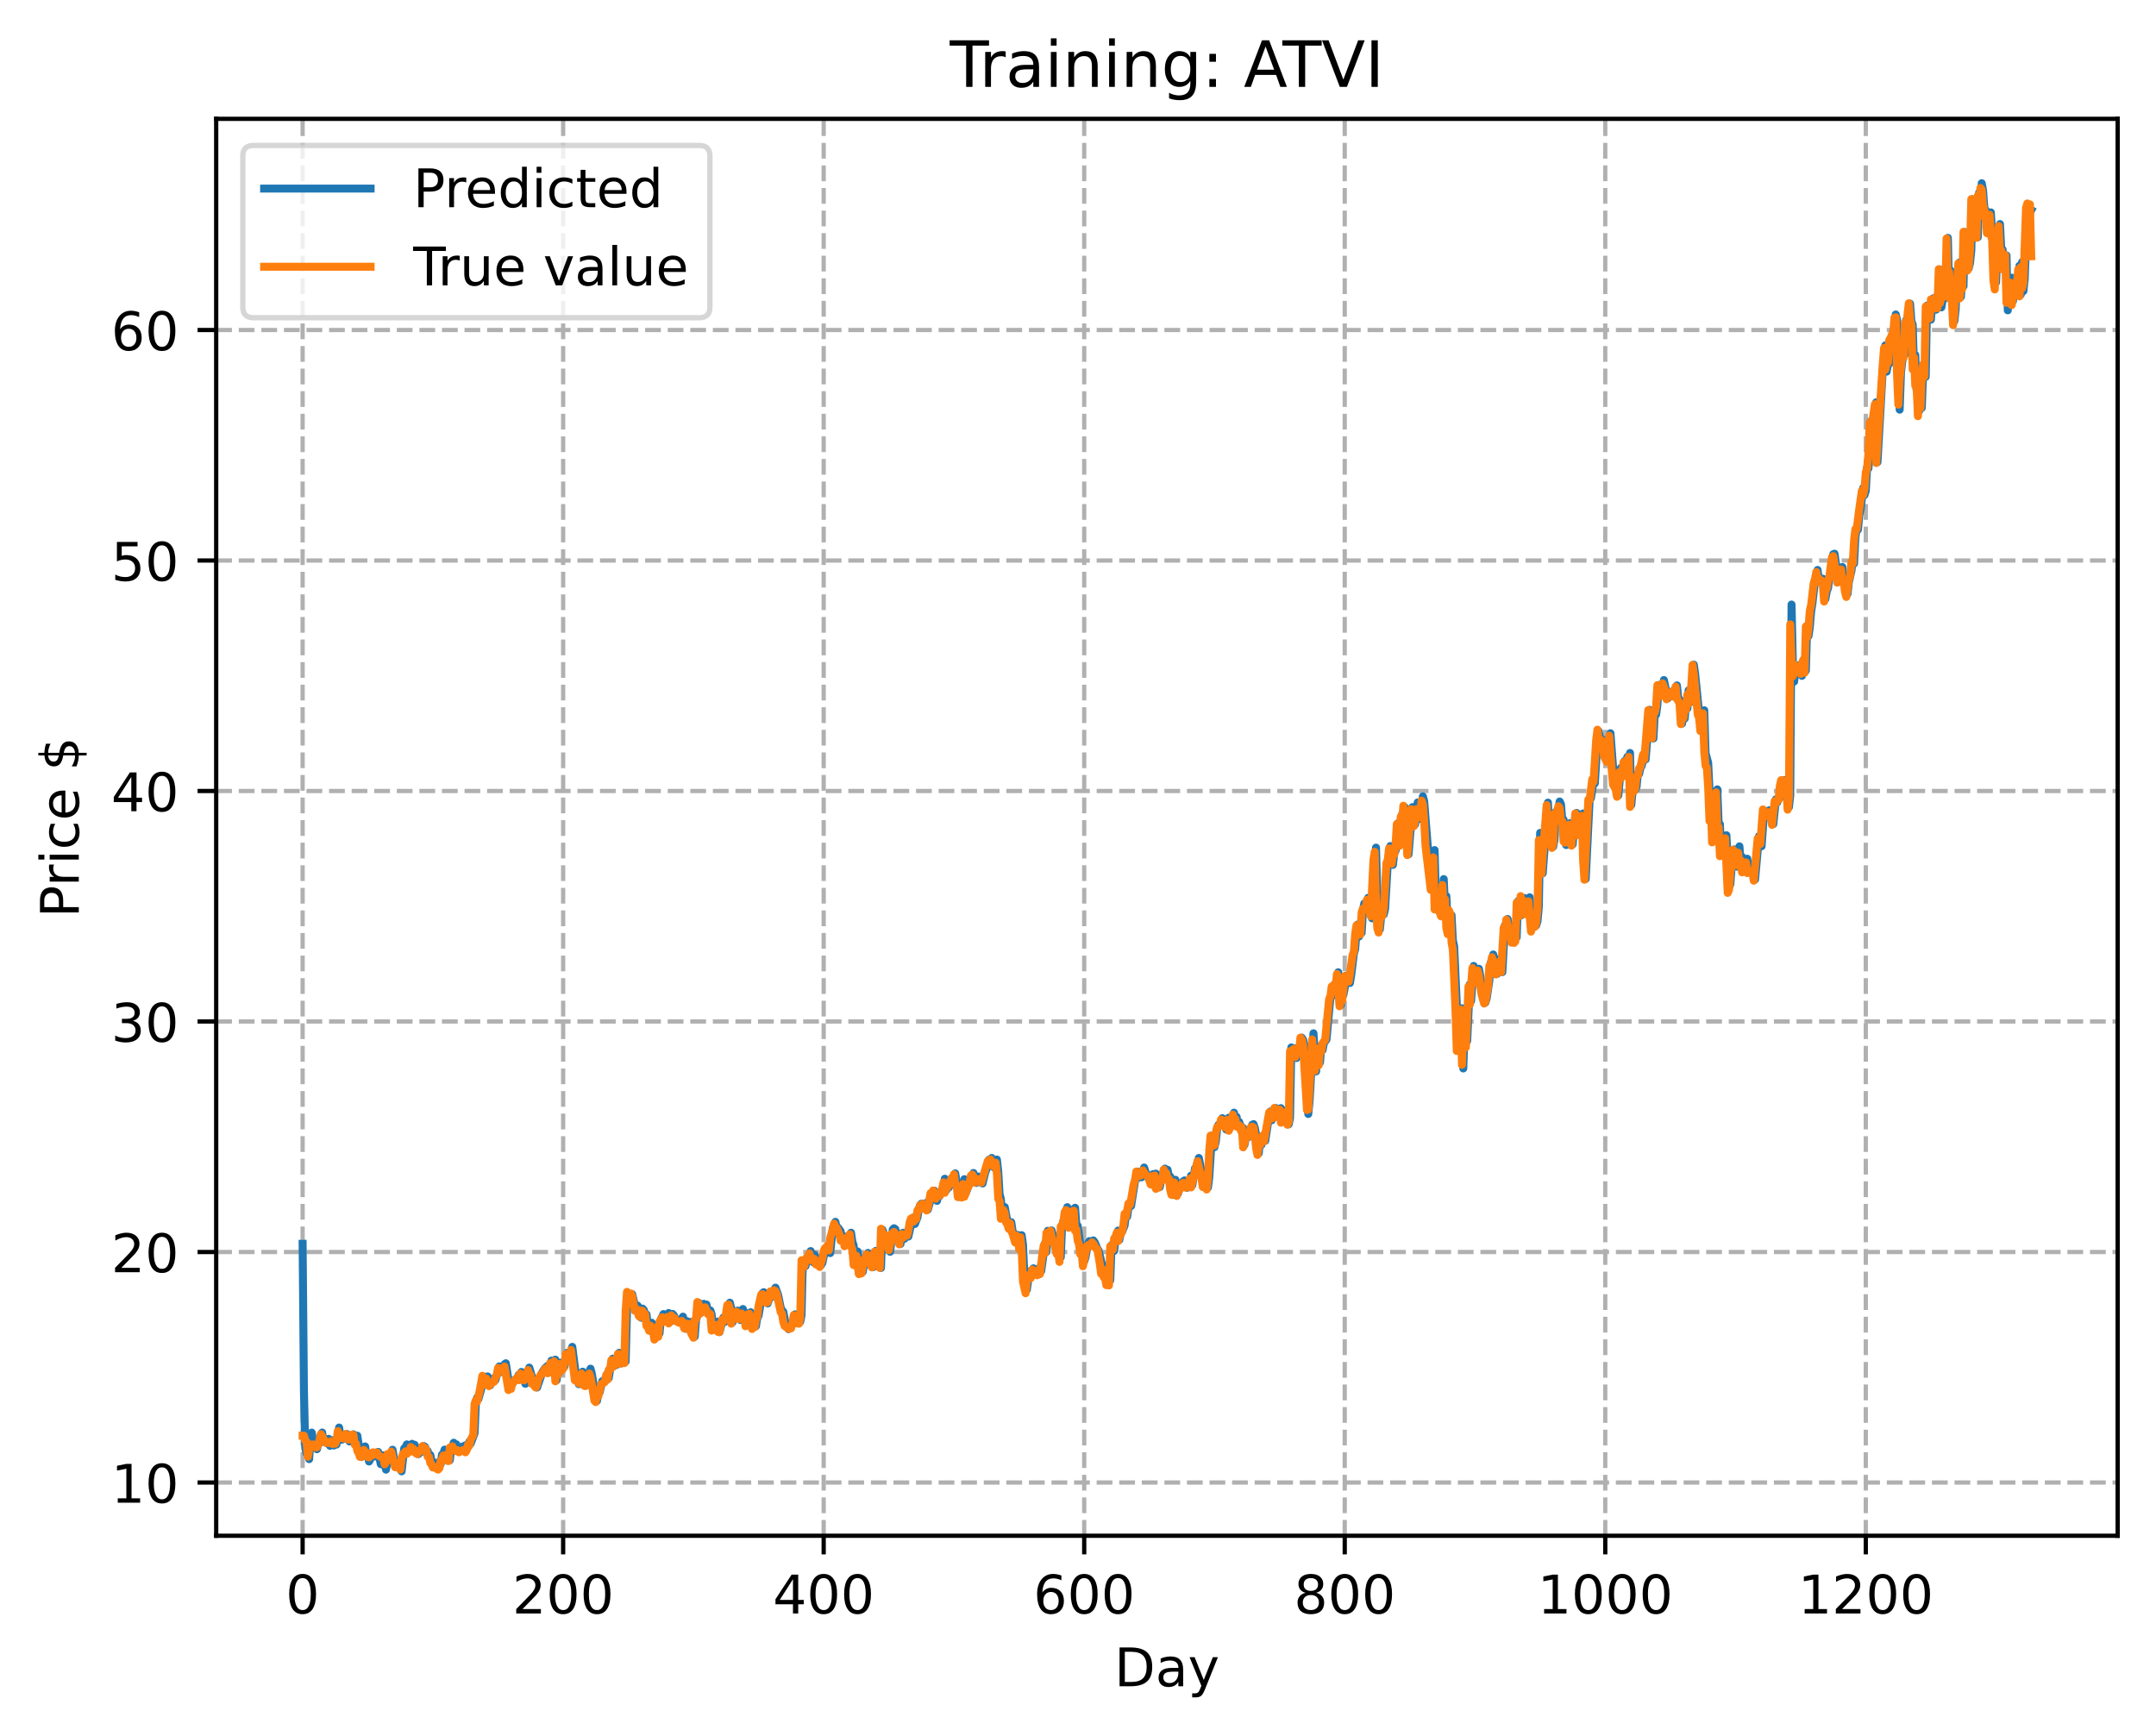 <?xml version="1.0" encoding="utf-8" standalone="no"?>
<!DOCTYPE svg PUBLIC "-//W3C//DTD SVG 1.1//EN"
  "http://www.w3.org/Graphics/SVG/1.1/DTD/svg11.dtd">
<!-- Created with matplotlib (https://matplotlib.org/) -->
<svg height="325.986pt" version="1.1" viewBox="0 0 404.923 325.986" width="404.923pt" xmlns="http://www.w3.org/2000/svg" xmlns:xlink="http://www.w3.org/1999/xlink">
 <defs>
  <style type="text/css">
*{stroke-linecap:butt;stroke-linejoin:round;}
  </style>
 </defs>
 <g id="figure_1">
  <g id="patch_1">
   <path d="M 0 325.986 
L 404.923 325.986 
L 404.923 0 
L 0 0 
z
" style="fill:#ffffff;"/>
  </g>
  <g id="axes_1">
   <g id="patch_2">
    <path d="M 40.603 288.43 
L 397.723 288.43 
L 397.723 22.318 
L 40.603 22.318 
z
" style="fill:#ffffff;"/>
   </g>
   <g id="matplotlib.axis_1">
    <g id="xtick_1">
     <g id="line2d_1">
      <path clip-path="url(#p54eabcb868)" d="M 56.836 288.43 
L 56.836 22.318 
" style="fill:none;stroke:#b0b0b0;stroke-dasharray:2.96,1.28;stroke-dashoffset:0;stroke-width:0.8;"/>
     </g>
     <g id="line2d_2">
      <defs>
       <path d="M 0 0 
L 0 3.5 
" id="mabe7e8b8cd" style="stroke:#000000;stroke-width:0.8;"/>
      </defs>
      <g>
       <use style="stroke:#000000;stroke-width:0.8;" x="56.836" xlink:href="#mabe7e8b8cd" y="288.43"/>
      </g>
     </g>
     <g id="text_1">
      <!-- 0 -->
      <defs>
       <path d="M 31.781 66.406 
Q 24.172 66.406 20.328 58.906 
Q 16.5 51.422 16.5 36.375 
Q 16.5 21.391 20.328 13.891 
Q 24.172 6.391 31.781 6.391 
Q 39.453 6.391 43.281 13.891 
Q 47.125 21.391 47.125 36.375 
Q 47.125 51.422 43.281 58.906 
Q 39.453 66.406 31.781 66.406 
z
M 31.781 74.219 
Q 44.047 74.219 50.516 64.516 
Q 56.984 54.828 56.984 36.375 
Q 56.984 17.969 50.516 8.266 
Q 44.047 -1.422 31.781 -1.422 
Q 19.531 -1.422 13.062 8.266 
Q 6.594 17.969 6.594 36.375 
Q 6.594 54.828 13.062 64.516 
Q 19.531 74.219 31.781 74.219 
z
" id="DejaVuSans-48"/>
      </defs>
      <g transform="translate(53.655 303.029)scale(0.1 -0.1)">
       <use xlink:href="#DejaVuSans-48"/>
      </g>
     </g>
    </g>
    <g id="xtick_2">
     <g id="line2d_3">
      <path clip-path="url(#p54eabcb868)" d="M 105.766 288.43 
L 105.766 22.318 
" style="fill:none;stroke:#b0b0b0;stroke-dasharray:2.96,1.28;stroke-dashoffset:0;stroke-width:0.8;"/>
     </g>
     <g id="line2d_4">
      <g>
       <use style="stroke:#000000;stroke-width:0.8;" x="105.766" xlink:href="#mabe7e8b8cd" y="288.43"/>
      </g>
     </g>
     <g id="text_2">
      <!-- 200 -->
      <defs>
       <path d="M 19.188 8.297 
L 53.609 8.297 
L 53.609 0 
L 7.328 0 
L 7.328 8.297 
Q 12.938 14.109 22.625 23.891 
Q 32.328 33.688 34.812 36.531 
Q 39.547 41.844 41.422 45.531 
Q 43.312 49.219 43.312 52.781 
Q 43.312 58.594 39.234 62.25 
Q 35.156 65.922 28.609 65.922 
Q 23.969 65.922 18.812 64.312 
Q 13.672 62.703 7.812 59.422 
L 7.812 69.391 
Q 13.766 71.781 18.938 73 
Q 24.125 74.219 28.422 74.219 
Q 39.75 74.219 46.484 68.547 
Q 53.219 62.891 53.219 53.422 
Q 53.219 48.922 51.531 44.891 
Q 49.859 40.875 45.406 35.406 
Q 44.188 33.984 37.641 27.219 
Q 31.109 20.453 19.188 8.297 
z
" id="DejaVuSans-50"/>
      </defs>
      <g transform="translate(96.223 303.029)scale(0.1 -0.1)">
       <use xlink:href="#DejaVuSans-50"/>
       <use x="63.623" xlink:href="#DejaVuSans-48"/>
       <use x="127.246" xlink:href="#DejaVuSans-48"/>
      </g>
     </g>
    </g>
    <g id="xtick_3">
     <g id="line2d_5">
      <path clip-path="url(#p54eabcb868)" d="M 154.697 288.43 
L 154.697 22.318 
" style="fill:none;stroke:#b0b0b0;stroke-dasharray:2.96,1.28;stroke-dashoffset:0;stroke-width:0.8;"/>
     </g>
     <g id="line2d_6">
      <g>
       <use style="stroke:#000000;stroke-width:0.8;" x="154.697" xlink:href="#mabe7e8b8cd" y="288.43"/>
      </g>
     </g>
     <g id="text_3">
      <!-- 400 -->
      <defs>
       <path d="M 37.797 64.312 
L 12.891 25.391 
L 37.797 25.391 
z
M 35.203 72.906 
L 47.609 72.906 
L 47.609 25.391 
L 58.016 25.391 
L 58.016 17.188 
L 47.609 17.188 
L 47.609 0 
L 37.797 0 
L 37.797 17.188 
L 4.891 17.188 
L 4.891 26.703 
z
" id="DejaVuSans-52"/>
      </defs>
      <g transform="translate(145.153 303.029)scale(0.1 -0.1)">
       <use xlink:href="#DejaVuSans-52"/>
       <use x="63.623" xlink:href="#DejaVuSans-48"/>
       <use x="127.246" xlink:href="#DejaVuSans-48"/>
      </g>
     </g>
    </g>
    <g id="xtick_4">
     <g id="line2d_7">
      <path clip-path="url(#p54eabcb868)" d="M 203.628 288.43 
L 203.628 22.318 
" style="fill:none;stroke:#b0b0b0;stroke-dasharray:2.96,1.28;stroke-dashoffset:0;stroke-width:0.8;"/>
     </g>
     <g id="line2d_8">
      <g>
       <use style="stroke:#000000;stroke-width:0.8;" x="203.628" xlink:href="#mabe7e8b8cd" y="288.43"/>
      </g>
     </g>
     <g id="text_4">
      <!-- 600 -->
      <defs>
       <path d="M 33.016 40.375 
Q 26.375 40.375 22.484 35.828 
Q 18.609 31.297 18.609 23.391 
Q 18.609 15.531 22.484 10.953 
Q 26.375 6.391 33.016 6.391 
Q 39.656 6.391 43.531 10.953 
Q 47.406 15.531 47.406 23.391 
Q 47.406 31.297 43.531 35.828 
Q 39.656 40.375 33.016 40.375 
z
M 52.594 71.297 
L 52.594 62.312 
Q 48.875 64.062 45.094 64.984 
Q 41.312 65.922 37.594 65.922 
Q 27.828 65.922 22.672 59.328 
Q 17.531 52.734 16.797 39.406 
Q 19.672 43.656 24.016 45.922 
Q 28.375 48.188 33.594 48.188 
Q 44.578 48.188 50.953 41.516 
Q 57.328 34.859 57.328 23.391 
Q 57.328 12.156 50.688 5.359 
Q 44.047 -1.422 33.016 -1.422 
Q 20.359 -1.422 13.672 8.266 
Q 6.984 17.969 6.984 36.375 
Q 6.984 53.656 15.188 63.938 
Q 23.391 74.219 37.203 74.219 
Q 40.922 74.219 44.703 73.484 
Q 48.484 72.75 52.594 71.297 
z
" id="DejaVuSans-54"/>
      </defs>
      <g transform="translate(194.084 303.029)scale(0.1 -0.1)">
       <use xlink:href="#DejaVuSans-54"/>
       <use x="63.623" xlink:href="#DejaVuSans-48"/>
       <use x="127.246" xlink:href="#DejaVuSans-48"/>
      </g>
     </g>
    </g>
    <g id="xtick_5">
     <g id="line2d_9">
      <path clip-path="url(#p54eabcb868)" d="M 252.558 288.43 
L 252.558 22.318 
" style="fill:none;stroke:#b0b0b0;stroke-dasharray:2.96,1.28;stroke-dashoffset:0;stroke-width:0.8;"/>
     </g>
     <g id="line2d_10">
      <g>
       <use style="stroke:#000000;stroke-width:0.8;" x="252.558" xlink:href="#mabe7e8b8cd" y="288.43"/>
      </g>
     </g>
     <g id="text_5">
      <!-- 800 -->
      <defs>
       <path d="M 31.781 34.625 
Q 24.75 34.625 20.719 30.859 
Q 16.703 27.094 16.703 20.516 
Q 16.703 13.922 20.719 10.156 
Q 24.75 6.391 31.781 6.391 
Q 38.812 6.391 42.859 10.172 
Q 46.922 13.969 46.922 20.516 
Q 46.922 27.094 42.891 30.859 
Q 38.875 34.625 31.781 34.625 
z
M 21.922 38.812 
Q 15.578 40.375 12.031 44.719 
Q 8.5 49.078 8.5 55.328 
Q 8.5 64.062 14.719 69.141 
Q 20.953 74.219 31.781 74.219 
Q 42.672 74.219 48.875 69.141 
Q 55.078 64.062 55.078 55.328 
Q 55.078 49.078 51.531 44.719 
Q 48 40.375 41.703 38.812 
Q 48.828 37.156 52.797 32.312 
Q 56.781 27.484 56.781 20.516 
Q 56.781 9.906 50.312 4.234 
Q 43.844 -1.422 31.781 -1.422 
Q 19.734 -1.422 13.25 4.234 
Q 6.781 9.906 6.781 20.516 
Q 6.781 27.484 10.781 32.312 
Q 14.797 37.156 21.922 38.812 
z
M 18.312 54.391 
Q 18.312 48.734 21.844 45.562 
Q 25.391 42.391 31.781 42.391 
Q 38.141 42.391 41.719 45.562 
Q 45.312 48.734 45.312 54.391 
Q 45.312 60.062 41.719 63.234 
Q 38.141 66.406 31.781 66.406 
Q 25.391 66.406 21.844 63.234 
Q 18.312 60.062 18.312 54.391 
z
" id="DejaVuSans-56"/>
      </defs>
      <g transform="translate(243.015 303.029)scale(0.1 -0.1)">
       <use xlink:href="#DejaVuSans-56"/>
       <use x="63.623" xlink:href="#DejaVuSans-48"/>
       <use x="127.246" xlink:href="#DejaVuSans-48"/>
      </g>
     </g>
    </g>
    <g id="xtick_6">
     <g id="line2d_11">
      <path clip-path="url(#p54eabcb868)" d="M 301.489 288.43 
L 301.489 22.318 
" style="fill:none;stroke:#b0b0b0;stroke-dasharray:2.96,1.28;stroke-dashoffset:0;stroke-width:0.8;"/>
     </g>
     <g id="line2d_12">
      <g>
       <use style="stroke:#000000;stroke-width:0.8;" x="301.489" xlink:href="#mabe7e8b8cd" y="288.43"/>
      </g>
     </g>
     <g id="text_6">
      <!-- 1000 -->
      <defs>
       <path d="M 12.406 8.297 
L 28.516 8.297 
L 28.516 63.922 
L 10.984 60.406 
L 10.984 69.391 
L 28.422 72.906 
L 38.281 72.906 
L 38.281 8.297 
L 54.391 8.297 
L 54.391 0 
L 12.406 0 
z
" id="DejaVuSans-49"/>
      </defs>
      <g transform="translate(288.764 303.029)scale(0.1 -0.1)">
       <use xlink:href="#DejaVuSans-49"/>
       <use x="63.623" xlink:href="#DejaVuSans-48"/>
       <use x="127.246" xlink:href="#DejaVuSans-48"/>
       <use x="190.869" xlink:href="#DejaVuSans-48"/>
      </g>
     </g>
    </g>
    <g id="xtick_7">
     <g id="line2d_13">
      <path clip-path="url(#p54eabcb868)" d="M 350.419 288.43 
L 350.419 22.318 
" style="fill:none;stroke:#b0b0b0;stroke-dasharray:2.96,1.28;stroke-dashoffset:0;stroke-width:0.8;"/>
     </g>
     <g id="line2d_14">
      <g>
       <use style="stroke:#000000;stroke-width:0.8;" x="350.419" xlink:href="#mabe7e8b8cd" y="288.43"/>
      </g>
     </g>
     <g id="text_7">
      <!-- 1200 -->
      <g transform="translate(337.694 303.029)scale(0.1 -0.1)">
       <use xlink:href="#DejaVuSans-49"/>
       <use x="63.623" xlink:href="#DejaVuSans-50"/>
       <use x="127.246" xlink:href="#DejaVuSans-48"/>
       <use x="190.869" xlink:href="#DejaVuSans-48"/>
      </g>
     </g>
    </g>
    <g id="text_8">
     <!-- Day -->
     <defs>
      <path d="M 19.672 64.797 
L 19.672 8.109 
L 31.594 8.109 
Q 46.688 8.109 53.688 14.938 
Q 60.688 21.781 60.688 36.531 
Q 60.688 51.172 53.688 57.984 
Q 46.688 64.797 31.594 64.797 
z
M 9.812 72.906 
L 30.078 72.906 
Q 51.266 72.906 61.172 64.094 
Q 71.094 55.281 71.094 36.531 
Q 71.094 17.672 61.125 8.828 
Q 51.172 0 30.078 0 
L 9.812 0 
z
" id="DejaVuSans-68"/>
      <path d="M 34.281 27.484 
Q 23.391 27.484 19.188 25 
Q 14.984 22.516 14.984 16.5 
Q 14.984 11.719 18.141 8.906 
Q 21.297 6.109 26.703 6.109 
Q 34.188 6.109 38.703 11.406 
Q 43.219 16.703 43.219 25.484 
L 43.219 27.484 
z
M 52.203 31.203 
L 52.203 0 
L 43.219 0 
L 43.219 8.297 
Q 40.141 3.328 35.547 0.953 
Q 30.953 -1.422 24.312 -1.422 
Q 15.922 -1.422 10.953 3.297 
Q 6 8.016 6 15.922 
Q 6 25.141 12.172 29.828 
Q 18.359 34.516 30.609 34.516 
L 43.219 34.516 
L 43.219 35.406 
Q 43.219 41.609 39.141 45 
Q 35.062 48.391 27.688 48.391 
Q 23 48.391 18.547 47.266 
Q 14.109 46.141 10.016 43.891 
L 10.016 52.203 
Q 14.938 54.109 19.578 55.047 
Q 24.219 56 28.609 56 
Q 40.484 56 46.344 49.844 
Q 52.203 43.703 52.203 31.203 
z
" id="DejaVuSans-97"/>
      <path d="M 32.172 -5.078 
Q 28.375 -14.844 24.75 -17.812 
Q 21.141 -20.797 15.094 -20.797 
L 7.906 -20.797 
L 7.906 -13.281 
L 13.188 -13.281 
Q 16.891 -13.281 18.938 -11.516 
Q 21 -9.766 23.484 -3.219 
L 25.094 0.875 
L 2.984 54.688 
L 12.5 54.688 
L 29.594 11.922 
L 46.688 54.688 
L 56.203 54.688 
z
" id="DejaVuSans-121"/>
     </defs>
     <g transform="translate(209.29 316.707)scale(0.1 -0.1)">
      <use xlink:href="#DejaVuSans-68"/>
      <use x="77.002" xlink:href="#DejaVuSans-97"/>
      <use x="138.281" xlink:href="#DejaVuSans-121"/>
     </g>
    </g>
   </g>
   <g id="matplotlib.axis_2">
    <g id="ytick_1">
     <g id="line2d_15">
      <path clip-path="url(#p54eabcb868)" d="M 40.603 278.432 
L 397.723 278.432 
" style="fill:none;stroke:#b0b0b0;stroke-dasharray:2.96,1.28;stroke-dashoffset:0;stroke-width:0.8;"/>
     </g>
     <g id="line2d_16">
      <defs>
       <path d="M 0 0 
L -3.5 0 
" id="md333f77c92" style="stroke:#000000;stroke-width:0.8;"/>
      </defs>
      <g>
       <use style="stroke:#000000;stroke-width:0.8;" x="40.603" xlink:href="#md333f77c92" y="278.432"/>
      </g>
     </g>
     <g id="text_9">
      <!-- 10 -->
      <g transform="translate(20.878 282.231)scale(0.1 -0.1)">
       <use xlink:href="#DejaVuSans-49"/>
       <use x="63.623" xlink:href="#DejaVuSans-48"/>
      </g>
     </g>
    </g>
    <g id="ytick_2">
     <g id="line2d_17">
      <path clip-path="url(#p54eabcb868)" d="M 40.603 235.142 
L 397.723 235.142 
" style="fill:none;stroke:#b0b0b0;stroke-dasharray:2.96,1.28;stroke-dashoffset:0;stroke-width:0.8;"/>
     </g>
     <g id="line2d_18">
      <g>
       <use style="stroke:#000000;stroke-width:0.8;" x="40.603" xlink:href="#md333f77c92" y="235.142"/>
      </g>
     </g>
     <g id="text_10">
      <!-- 20 -->
      <g transform="translate(20.878 238.941)scale(0.1 -0.1)">
       <use xlink:href="#DejaVuSans-50"/>
       <use x="63.623" xlink:href="#DejaVuSans-48"/>
      </g>
     </g>
    </g>
    <g id="ytick_3">
     <g id="line2d_19">
      <path clip-path="url(#p54eabcb868)" d="M 40.603 191.851 
L 397.723 191.851 
" style="fill:none;stroke:#b0b0b0;stroke-dasharray:2.96,1.28;stroke-dashoffset:0;stroke-width:0.8;"/>
     </g>
     <g id="line2d_20">
      <g>
       <use style="stroke:#000000;stroke-width:0.8;" x="40.603" xlink:href="#md333f77c92" y="191.851"/>
      </g>
     </g>
     <g id="text_11">
      <!-- 30 -->
      <defs>
       <path d="M 40.578 39.312 
Q 47.656 37.797 51.625 33 
Q 55.609 28.219 55.609 21.188 
Q 55.609 10.406 48.188 4.484 
Q 40.766 -1.422 27.094 -1.422 
Q 22.516 -1.422 17.656 -0.516 
Q 12.797 0.391 7.625 2.203 
L 7.625 11.719 
Q 11.719 9.328 16.594 8.109 
Q 21.484 6.891 26.812 6.891 
Q 36.078 6.891 40.938 10.547 
Q 45.797 14.203 45.797 21.188 
Q 45.797 27.641 41.281 31.266 
Q 36.766 34.906 28.719 34.906 
L 20.219 34.906 
L 20.219 43.016 
L 29.109 43.016 
Q 36.375 43.016 40.234 45.922 
Q 44.094 48.828 44.094 54.297 
Q 44.094 59.906 40.109 62.906 
Q 36.141 65.922 28.719 65.922 
Q 24.656 65.922 20.016 65.031 
Q 15.375 64.156 9.812 62.312 
L 9.812 71.094 
Q 15.438 72.656 20.344 73.438 
Q 25.25 74.219 29.594 74.219 
Q 40.828 74.219 47.359 69.109 
Q 53.906 64.016 53.906 55.328 
Q 53.906 49.266 50.438 45.094 
Q 46.969 40.922 40.578 39.312 
z
" id="DejaVuSans-51"/>
      </defs>
      <g transform="translate(20.878 195.65)scale(0.1 -0.1)">
       <use xlink:href="#DejaVuSans-51"/>
       <use x="63.623" xlink:href="#DejaVuSans-48"/>
      </g>
     </g>
    </g>
    <g id="ytick_4">
     <g id="line2d_21">
      <path clip-path="url(#p54eabcb868)" d="M 40.603 148.561 
L 397.723 148.561 
" style="fill:none;stroke:#b0b0b0;stroke-dasharray:2.96,1.28;stroke-dashoffset:0;stroke-width:0.8;"/>
     </g>
     <g id="line2d_22">
      <g>
       <use style="stroke:#000000;stroke-width:0.8;" x="40.603" xlink:href="#md333f77c92" y="148.561"/>
      </g>
     </g>
     <g id="text_12">
      <!-- 40 -->
      <g transform="translate(20.878 152.36)scale(0.1 -0.1)">
       <use xlink:href="#DejaVuSans-52"/>
       <use x="63.623" xlink:href="#DejaVuSans-48"/>
      </g>
     </g>
    </g>
    <g id="ytick_5">
     <g id="line2d_23">
      <path clip-path="url(#p54eabcb868)" d="M 40.603 105.27 
L 397.723 105.27 
" style="fill:none;stroke:#b0b0b0;stroke-dasharray:2.96,1.28;stroke-dashoffset:0;stroke-width:0.8;"/>
     </g>
     <g id="line2d_24">
      <g>
       <use style="stroke:#000000;stroke-width:0.8;" x="40.603" xlink:href="#md333f77c92" y="105.27"/>
      </g>
     </g>
     <g id="text_13">
      <!-- 50 -->
      <defs>
       <path d="M 10.797 72.906 
L 49.516 72.906 
L 49.516 64.594 
L 19.828 64.594 
L 19.828 46.734 
Q 21.969 47.469 24.109 47.828 
Q 26.266 48.188 28.422 48.188 
Q 40.625 48.188 47.75 41.5 
Q 54.891 34.812 54.891 23.391 
Q 54.891 11.625 47.562 5.094 
Q 40.234 -1.422 26.906 -1.422 
Q 22.312 -1.422 17.547 -0.641 
Q 12.797 0.141 7.719 1.703 
L 7.719 11.625 
Q 12.109 9.234 16.797 8.062 
Q 21.484 6.891 26.703 6.891 
Q 35.156 6.891 40.078 11.328 
Q 45.016 15.766 45.016 23.391 
Q 45.016 31 40.078 35.438 
Q 35.156 39.891 26.703 39.891 
Q 22.75 39.891 18.812 39.016 
Q 14.891 38.141 10.797 36.281 
z
" id="DejaVuSans-53"/>
      </defs>
      <g transform="translate(20.878 109.069)scale(0.1 -0.1)">
       <use xlink:href="#DejaVuSans-53"/>
       <use x="63.623" xlink:href="#DejaVuSans-48"/>
      </g>
     </g>
    </g>
    <g id="ytick_6">
     <g id="line2d_25">
      <path clip-path="url(#p54eabcb868)" d="M 40.603 61.98 
L 397.723 61.98 
" style="fill:none;stroke:#b0b0b0;stroke-dasharray:2.96,1.28;stroke-dashoffset:0;stroke-width:0.8;"/>
     </g>
     <g id="line2d_26">
      <g>
       <use style="stroke:#000000;stroke-width:0.8;" x="40.603" xlink:href="#md333f77c92" y="61.98"/>
      </g>
     </g>
     <g id="text_14">
      <!-- 60 -->
      <g transform="translate(20.878 65.779)scale(0.1 -0.1)">
       <use xlink:href="#DejaVuSans-54"/>
       <use x="63.623" xlink:href="#DejaVuSans-48"/>
      </g>
     </g>
    </g>
    <g id="text_15">
     <!-- Price $ -->
     <defs>
      <path d="M 19.672 64.797 
L 19.672 37.406 
L 32.078 37.406 
Q 38.969 37.406 42.719 40.969 
Q 46.484 44.531 46.484 51.125 
Q 46.484 57.672 42.719 61.234 
Q 38.969 64.797 32.078 64.797 
z
M 9.812 72.906 
L 32.078 72.906 
Q 44.344 72.906 50.609 67.359 
Q 56.891 61.812 56.891 51.125 
Q 56.891 40.328 50.609 34.812 
Q 44.344 29.297 32.078 29.297 
L 19.672 29.297 
L 19.672 0 
L 9.812 0 
z
" id="DejaVuSans-80"/>
      <path d="M 41.109 46.297 
Q 39.594 47.172 37.812 47.578 
Q 36.031 48 33.891 48 
Q 26.266 48 22.188 43.047 
Q 18.109 38.094 18.109 28.812 
L 18.109 0 
L 9.078 0 
L 9.078 54.688 
L 18.109 54.688 
L 18.109 46.188 
Q 20.953 51.172 25.484 53.578 
Q 30.031 56 36.531 56 
Q 37.453 56 38.578 55.875 
Q 39.703 55.766 41.062 55.516 
z
" id="DejaVuSans-114"/>
      <path d="M 9.422 54.688 
L 18.406 54.688 
L 18.406 0 
L 9.422 0 
z
M 9.422 75.984 
L 18.406 75.984 
L 18.406 64.594 
L 9.422 64.594 
z
" id="DejaVuSans-105"/>
      <path d="M 48.781 52.594 
L 48.781 44.188 
Q 44.969 46.297 41.141 47.344 
Q 37.312 48.391 33.406 48.391 
Q 24.656 48.391 19.812 42.844 
Q 14.984 37.312 14.984 27.297 
Q 14.984 17.281 19.812 11.734 
Q 24.656 6.203 33.406 6.203 
Q 37.312 6.203 41.141 7.25 
Q 44.969 8.297 48.781 10.406 
L 48.781 2.094 
Q 45.016 0.344 40.984 -0.531 
Q 36.969 -1.422 32.422 -1.422 
Q 20.062 -1.422 12.781 6.344 
Q 5.516 14.109 5.516 27.297 
Q 5.516 40.672 12.859 48.328 
Q 20.219 56 33.016 56 
Q 37.156 56 41.109 55.141 
Q 45.062 54.297 48.781 52.594 
z
" id="DejaVuSans-99"/>
      <path d="M 56.203 29.594 
L 56.203 25.203 
L 14.891 25.203 
Q 15.484 15.922 20.484 11.062 
Q 25.484 6.203 34.422 6.203 
Q 39.594 6.203 44.453 7.469 
Q 49.312 8.734 54.109 11.281 
L 54.109 2.781 
Q 49.266 0.734 44.188 -0.344 
Q 39.109 -1.422 33.891 -1.422 
Q 20.797 -1.422 13.156 6.188 
Q 5.516 13.812 5.516 26.812 
Q 5.516 40.234 12.766 48.109 
Q 20.016 56 32.328 56 
Q 43.359 56 49.781 48.891 
Q 56.203 41.797 56.203 29.594 
z
M 47.219 32.234 
Q 47.125 39.594 43.094 43.984 
Q 39.062 48.391 32.422 48.391 
Q 24.906 48.391 20.391 44.141 
Q 15.875 39.891 15.188 32.172 
z
" id="DejaVuSans-101"/>
      <path id="DejaVuSans-32"/>
      <path d="M 33.797 -14.703 
L 28.906 -14.703 
L 28.859 0 
Q 23.734 0.094 18.609 1.188 
Q 13.484 2.297 8.297 4.5 
L 8.297 13.281 
Q 13.281 10.156 18.375 8.562 
Q 23.484 6.984 28.906 6.938 
L 28.906 29.203 
Q 18.109 30.953 13.203 35.156 
Q 8.297 39.359 8.297 46.688 
Q 8.297 54.641 13.625 59.219 
Q 18.953 63.812 28.906 64.5 
L 28.906 75.984 
L 33.797 75.984 
L 33.797 64.656 
Q 38.328 64.453 42.578 63.688 
Q 46.828 62.938 50.875 61.625 
L 50.875 53.078 
Q 46.828 55.125 42.547 56.25 
Q 38.281 57.375 33.797 57.562 
L 33.797 36.719 
Q 44.875 35.016 50.094 30.609 
Q 55.328 26.219 55.328 18.609 
Q 55.328 10.359 49.781 5.594 
Q 44.234 0.828 33.797 0.094 
z
M 28.906 37.594 
L 28.906 57.625 
Q 23.25 56.984 20.266 54.391 
Q 17.281 51.812 17.281 47.516 
Q 17.281 43.312 20.031 40.969 
Q 22.797 38.625 28.906 37.594 
z
M 33.797 28.219 
L 33.797 7.078 
Q 39.984 7.906 43.141 10.594 
Q 46.297 13.281 46.297 17.672 
Q 46.297 21.969 43.281 24.5 
Q 40.281 27.047 33.797 28.219 
z
" id="DejaVuSans-36"/>
     </defs>
     <g transform="translate(14.798 172.342)rotate(-90)scale(0.1 -0.1)">
      <use xlink:href="#DejaVuSans-80"/>
      <use x="58.553" xlink:href="#DejaVuSans-114"/>
      <use x="99.666" xlink:href="#DejaVuSans-105"/>
      <use x="127.449" xlink:href="#DejaVuSans-99"/>
      <use x="182.43" xlink:href="#DejaVuSans-101"/>
      <use x="243.953" xlink:href="#DejaVuSans-32"/>
      <use x="275.74" xlink:href="#DejaVuSans-36"/>
     </g>
    </g>
   </g>
   <g id="line2d_27">
    <path clip-path="url(#p54eabcb868)" d="M 56.836 233.606 
L 57.081 261.127 
L 57.325 271.925 
L 57.57 272.95 
L 57.814 272.623 
L 58.059 274.044 
L 58.304 270.666 
L 58.548 269.061 
L 58.793 270.557 
L 59.038 270.87 
L 59.527 272.181 
L 59.772 271.104 
L 60.016 271.017 
L 60.261 269.49 
L 60.506 269.045 
L 60.75 270.717 
L 60.995 270.864 
L 61.24 270.751 
L 61.484 271.102 
L 61.729 270.23 
L 61.974 271.545 
L 62.463 270.501 
L 62.708 271.483 
L 62.952 270.61 
L 63.197 271.309 
L 63.686 268.11 
L 63.931 269.732 
L 64.175 270.413 
L 64.42 269.669 
L 64.665 270.2 
L 65.154 269.333 
L 65.399 270.252 
L 65.643 270.728 
L 65.888 270.101 
L 66.133 269.949 
L 66.377 269.378 
L 66.867 271.113 
L 67.111 269.643 
L 67.601 272.893 
L 67.845 273.657 
L 68.09 273.014 
L 68.335 272.051 
L 68.579 271.66 
L 68.824 273.115 
L 69.069 273.511 
L 69.313 274.493 
L 69.558 274.046 
L 69.802 273.044 
L 70.047 273.406 
L 70.292 273.558 
L 70.536 273.47 
L 70.781 272.807 
L 71.026 272.693 
L 71.515 274.989 
L 71.76 275.041 
L 72.004 273.322 
L 72.494 276.017 
L 72.983 273.466 
L 73.228 274.184 
L 73.717 272.278 
L 74.206 274.936 
L 74.451 275.374 
L 74.696 275.339 
L 75.429 276.334 
L 75.919 272.011 
L 76.163 271.87 
L 76.408 271.277 
L 76.653 272.054 
L 76.897 271.451 
L 77.142 271.696 
L 77.387 271.168 
L 77.631 272.024 
L 77.876 271.35 
L 78.365 272.868 
L 78.61 273.092 
L 78.855 272.512 
L 79.099 272.699 
L 79.344 271.72 
L 79.589 271.582 
L 79.833 271.759 
L 80.078 272.475 
L 80.323 272.511 
L 80.567 273.481 
L 80.812 273.265 
L 81.301 275.418 
L 82.035 274.712 
L 82.28 275.286 
L 82.524 275.247 
L 82.769 274.954 
L 83.014 273.196 
L 83.258 273.018 
L 83.503 272.257 
L 83.748 272.541 
L 83.992 273.653 
L 84.237 274.136 
L 84.482 274.252 
L 84.726 272.136 
L 84.971 271.761 
L 85.216 270.964 
L 85.46 271.313 
L 85.705 271.267 
L 85.95 271.845 
L 86.194 271.771 
L 86.439 272.196 
L 86.684 272.003 
L 86.928 271.65 
L 87.173 271.667 
L 87.417 271.447 
L 87.662 271.974 
L 87.907 271.77 
L 88.151 270.768 
L 88.396 271.136 
L 89.13 269.203 
L 89.375 263.644 
L 89.619 262.491 
L 89.864 262.729 
L 90.353 260.982 
L 90.843 258.53 
L 91.087 260.039 
L 91.332 259.753 
L 91.577 258.511 
L 92.066 260.177 
L 92.311 259.285 
L 92.555 258.934 
L 92.8 259.231 
L 93.044 259.188 
L 93.778 256.625 
L 94.268 257.695 
L 94.757 256.229 
L 95.002 256.037 
L 95.736 260.699 
L 95.98 259.306 
L 96.225 259.947 
L 96.47 259.364 
L 96.959 258.966 
L 97.204 258.738 
L 97.448 258.193 
L 97.693 259.031 
L 97.938 257.671 
L 98.672 259.895 
L 98.916 258.224 
L 99.161 257.787 
L 99.405 256.851 
L 99.895 258.478 
L 100.139 259.902 
L 100.384 258.982 
L 100.873 260.587 
L 101.852 257.736 
L 102.341 256.973 
L 102.831 256.544 
L 103.075 257.803 
L 103.32 257.067 
L 103.565 255.542 
L 103.809 256.665 
L 104.054 256.627 
L 104.299 255.357 
L 104.543 259.223 
L 104.788 257.02 
L 105.032 257.774 
L 105.277 255.926 
L 105.766 256.992 
L 106.011 256.642 
L 106.5 254.082 
L 106.745 255.42 
L 107.479 252.956 
L 108.213 258.657 
L 108.458 258.36 
L 108.702 259.967 
L 108.947 259.696 
L 109.436 257.622 
L 109.926 259.978 
L 110.17 260.111 
L 110.415 258.366 
L 110.904 257.057 
L 111.149 257.991 
L 111.883 262.51 
L 112.127 263.096 
L 112.372 261.302 
L 112.617 261.507 
L 113.106 259.416 
L 113.595 259.108 
L 113.84 258.864 
L 114.085 257.917 
L 114.329 258.813 
L 114.574 257.306 
L 114.819 256.509 
L 115.063 255.18 
L 115.308 256.568 
L 115.553 256.173 
L 115.797 256.353 
L 116.042 255.471 
L 116.287 254.068 
L 116.531 254.57 
L 116.776 256.042 
L 117.265 254.384 
L 117.51 255.718 
L 117.754 246.21 
L 117.999 243.149 
L 118.488 244.029 
L 118.733 243.059 
L 119.467 246.114 
L 119.712 245.189 
L 119.956 245.494 
L 120.201 246.871 
L 120.446 247.486 
L 120.69 245.776 
L 120.935 246.063 
L 121.18 247.214 
L 121.424 246.859 
L 121.669 248.893 
L 121.914 248.91 
L 122.158 249.684 
L 122.403 248.431 
L 122.892 249.966 
L 123.137 251.231 
L 123.381 250.344 
L 123.626 248.733 
L 123.871 250.414 
L 124.115 247.796 
L 124.605 246.793 
L 124.849 248.026 
L 125.583 246.597 
L 125.828 248.286 
L 126.073 248.109 
L 126.317 246.77 
L 126.562 247.056 
L 127.051 248.093 
L 127.296 248.085 
L 127.785 248.397 
L 128.03 247.66 
L 128.275 247.284 
L 128.764 249.568 
L 129.008 248.122 
L 129.498 249.395 
L 129.742 248.28 
L 129.987 249.795 
L 130.476 251.053 
L 130.721 247.937 
L 130.966 247.098 
L 131.21 244.666 
L 131.455 245.08 
L 131.7 246.514 
L 131.944 245.007 
L 132.189 244.878 
L 132.434 245.799 
L 132.678 245.005 
L 132.923 246.095 
L 133.168 246.649 
L 133.412 246.117 
L 133.657 246.858 
L 133.902 249 
L 134.146 248.653 
L 134.391 248.836 
L 134.636 248.706 
L 134.88 248.204 
L 135.125 250.189 
L 135.859 247.464 
L 136.103 248.276 
L 136.593 246.476 
L 136.837 245.186 
L 137.082 244.664 
L 137.327 245.718 
L 137.571 248.357 
L 137.816 247.156 
L 138.061 246.517 
L 138.305 247.436 
L 138.55 246.146 
L 138.795 247.547 
L 139.039 247.908 
L 139.284 246.549 
L 139.529 245.852 
L 139.773 247.118 
L 140.018 246.532 
L 140.263 248.524 
L 140.507 247.386 
L 140.996 246.455 
L 141.486 249.23 
L 141.73 248.601 
L 141.975 249.075 
L 142.22 247.569 
L 142.464 247.116 
L 142.954 244.223 
L 143.198 242.878 
L 143.443 242.689 
L 144.177 244.799 
L 144.911 242.61 
L 145.156 243.527 
L 145.4 242.221 
L 145.645 241.839 
L 146.134 243.167 
L 146.624 245.595 
L 146.868 246.159 
L 147.113 246.354 
L 147.602 248.89 
L 147.847 248.984 
L 148.091 249.632 
L 148.581 248.697 
L 148.825 248.818 
L 149.07 248.111 
L 149.315 246.848 
L 149.559 247.537 
L 149.804 247.54 
L 150.049 248.456 
L 150.293 248.243 
L 150.538 247.059 
L 150.783 236.759 
L 151.027 237.865 
L 151.272 237.804 
L 151.761 235.931 
L 152.006 235.967 
L 152.251 234.968 
L 152.495 236.525 
L 152.74 237.071 
L 152.984 235.669 
L 153.474 237.001 
L 153.718 237.101 
L 153.963 236.305 
L 154.208 237.605 
L 154.452 237.203 
L 154.942 234.944 
L 155.186 234.335 
L 155.431 234.825 
L 155.676 234.105 
L 155.92 235.347 
L 156.41 230.666 
L 156.899 229.474 
L 157.144 230.684 
L 157.388 230.566 
L 157.878 231.235 
L 158.122 232.585 
L 158.367 232.174 
L 158.612 232.237 
L 158.856 233.571 
L 159.101 233.108 
L 159.345 233.287 
L 159.835 231.525 
L 160.079 233.176 
L 160.324 233.946 
L 160.569 236.873 
L 160.813 235.58 
L 161.058 235.031 
L 161.547 238.916 
L 161.792 238.101 
L 162.037 238.863 
L 162.526 236.144 
L 163.015 235.312 
L 163.26 236.569 
L 163.505 236.868 
L 163.994 237.988 
L 164.483 234.934 
L 164.728 235.729 
L 164.972 235.256 
L 165.217 237.169 
L 165.462 238.139 
L 165.706 230.927 
L 165.951 231.507 
L 166.196 232.429 
L 166.44 232.215 
L 166.685 232.661 
L 167.174 235.102 
L 167.664 230.927 
L 167.908 230.681 
L 168.153 230.847 
L 168.398 232.344 
L 168.642 232.228 
L 168.887 232.708 
L 169.132 233.635 
L 169.376 231.636 
L 169.621 231.524 
L 169.866 232.662 
L 170.11 232.128 
L 170.355 232.027 
L 170.6 232.247 
L 171.333 229.003 
L 171.578 228.65 
L 171.823 229.882 
L 172.312 228.638 
L 172.557 227.067 
L 172.801 226.358 
L 173.046 226.078 
L 173.291 226.909 
L 173.535 226.084 
L 173.78 226.664 
L 174.025 225.89 
L 174.269 227.175 
L 175.003 224.508 
L 175.248 224.527 
L 175.493 223.636 
L 175.982 225.542 
L 176.227 224.061 
L 176.471 224.645 
L 177.205 222.839 
L 177.45 221.38 
L 177.694 223.547 
L 177.939 222.242 
L 178.184 223.047 
L 178.428 222.401 
L 178.673 221.365 
L 178.918 221.114 
L 179.162 222.152 
L 179.407 220.376 
L 179.652 221.95 
L 179.896 222.545 
L 180.141 224.779 
L 180.386 224.261 
L 180.63 223.292 
L 180.875 224.538 
L 181.12 221.463 
L 181.364 224.086 
L 181.609 223.491 
L 181.854 222.422 
L 182.098 222.4 
L 182.832 220.301 
L 183.077 220.981 
L 183.321 222.166 
L 183.566 221.351 
L 183.811 220.966 
L 184.3 222.161 
L 184.545 222.271 
L 185.034 220.219 
L 185.523 219.019 
L 185.768 217.795 
L 186.013 218.939 
L 186.257 217.474 
L 186.502 218.7 
L 186.747 219.299 
L 186.991 218.262 
L 187.236 217.781 
L 187.481 220.02 
L 187.725 224.229 
L 187.97 225.206 
L 188.215 227.883 
L 188.459 226.754 
L 188.704 226.7 
L 189.193 229.374 
L 189.438 229.814 
L 189.682 230.804 
L 189.927 229.542 
L 190.172 231.199 
L 190.661 232.257 
L 190.906 233.263 
L 191.15 231.941 
L 191.395 232.512 
L 191.64 234.584 
L 191.884 231.986 
L 192.129 233.729 
L 192.374 239.176 
L 192.863 242.203 
L 193.352 238.792 
L 193.842 239.54 
L 194.086 238.203 
L 194.331 238.961 
L 194.575 238.929 
L 194.82 238.404 
L 195.065 239.27 
L 195.309 238.034 
L 195.554 238.716 
L 196.288 233.408 
L 196.533 235.134 
L 196.777 231.165 
L 197.022 232.259 
L 197.267 232.11 
L 197.511 231.097 
L 198.735 235.559 
L 198.979 234.597 
L 199.224 236.133 
L 199.469 230.383 
L 199.713 229.29 
L 199.958 228.942 
L 200.203 227.463 
L 200.447 226.722 
L 200.692 227.921 
L 200.936 230.013 
L 201.426 228.454 
L 201.67 227.112 
L 201.915 226.834 
L 202.16 230.181 
L 202.404 230.224 
L 203.138 235.484 
L 203.383 234.523 
L 203.628 236.896 
L 203.872 236.132 
L 204.362 233.49 
L 204.606 233.095 
L 204.851 233.857 
L 205.34 232.968 
L 205.585 233.293 
L 206.074 234.453 
L 206.319 234.824 
L 206.808 236.819 
L 207.053 238.561 
L 207.297 237.636 
L 207.787 240.404 
L 208.031 241.032 
L 208.276 239.021 
L 208.521 240.464 
L 208.765 233.842 
L 209.01 234.227 
L 209.255 234.933 
L 209.499 232.646 
L 209.989 231.126 
L 210.233 232.871 
L 210.478 231.678 
L 210.723 231.362 
L 211.212 230.168 
L 211.457 228.043 
L 211.701 228.506 
L 211.946 226.783 
L 212.191 226.482 
L 212.435 226.494 
L 213.169 221.836 
L 213.414 221.493 
L 213.658 220.037 
L 213.903 220.418 
L 214.148 221.087 
L 214.392 221.118 
L 214.882 219.275 
L 215.371 220.84 
L 215.616 220.652 
L 215.86 220.947 
L 216.35 222.496 
L 216.594 220.5 
L 216.839 221.684 
L 217.084 220.423 
L 217.328 222.52 
L 217.573 222.553 
L 217.818 222.956 
L 218.307 220.462 
L 218.551 221.412 
L 218.796 219.476 
L 219.041 221.01 
L 219.285 219.7 
L 219.53 221.087 
L 219.775 220.954 
L 220.264 224.418 
L 220.753 221.576 
L 221.243 224.161 
L 221.487 223.059 
L 221.977 222.544 
L 222.221 221.869 
L 222.466 221.698 
L 222.955 223.08 
L 223.2 222.243 
L 223.445 222.263 
L 223.689 220.809 
L 223.934 222.577 
L 224.423 219.451 
L 224.668 219.153 
L 225.157 217.48 
L 226.136 222.411 
L 226.625 220.765 
L 226.87 223.04 
L 227.114 221.161 
L 227.604 213.303 
L 227.848 215.024 
L 228.093 215.453 
L 228.338 214.442 
L 228.582 212.133 
L 228.827 211.274 
L 229.072 211.182 
L 229.316 210.923 
L 229.561 210.005 
L 229.806 211.055 
L 230.05 211.414 
L 230.295 212.136 
L 230.539 210.379 
L 230.784 209.923 
L 231.029 211.757 
L 231.518 210.667 
L 231.763 208.976 
L 232.007 210.303 
L 232.252 209.758 
L 232.497 211.528 
L 232.741 210.739 
L 232.986 211.49 
L 233.231 212.619 
L 233.475 211.836 
L 233.72 215.022 
L 233.965 213.81 
L 234.209 213.289 
L 234.454 212.505 
L 234.699 213.476 
L 235.188 211.244 
L 235.433 211.125 
L 235.677 211.867 
L 235.922 213.193 
L 236.167 215.459 
L 236.411 216.591 
L 236.656 214.077 
L 236.9 215.045 
L 237.39 213.162 
L 237.634 214.255 
L 238.368 209.422 
L 238.613 208.745 
L 238.858 210.393 
L 239.102 209.464 
L 239.347 209.864 
L 239.592 208.097 
L 240.326 209.703 
L 240.57 208.123 
L 240.815 210.721 
L 241.06 210.275 
L 241.304 209.143 
L 241.549 208.641 
L 242.038 211.156 
L 242.283 209.989 
L 242.527 196.719 
L 242.772 196.928 
L 243.017 197.284 
L 243.261 196.88 
L 243.506 198.714 
L 243.995 196.635 
L 244.24 197.531 
L 244.485 194.88 
L 244.729 195.24 
L 244.974 196.205 
L 245.708 209.221 
L 245.953 206.859 
L 246.687 194.065 
L 247.176 201.229 
L 247.421 198.346 
L 247.665 197.294 
L 247.91 199.558 
L 248.155 196.405 
L 248.399 197.227 
L 248.644 195.889 
L 249.133 195.237 
L 249.867 187.337 
L 250.112 187.137 
L 250.356 185.201 
L 250.601 186.052 
L 250.846 184.905 
L 251.09 186.019 
L 251.335 182.605 
L 251.824 188.76 
L 252.069 187.378 
L 252.314 186.804 
L 252.558 185.547 
L 252.803 183.257 
L 253.048 183.668 
L 253.292 183.315 
L 253.537 184.62 
L 253.782 183.088 
L 254.271 179.157 
L 254.515 178.278 
L 254.76 175.155 
L 255.005 173.63 
L 255.249 175.887 
L 255.494 175.12 
L 255.739 175.192 
L 255.983 170.945 
L 256.228 169.687 
L 256.473 170.566 
L 256.717 170.363 
L 256.962 168.619 
L 257.451 171.628 
L 257.696 172.478 
L 258.43 159.192 
L 258.675 168.243 
L 258.919 172.419 
L 259.164 174.539 
L 259.653 169.296 
L 259.898 171.74 
L 260.143 170.654 
L 260.632 162.295 
L 260.876 160.948 
L 261.121 158.899 
L 261.61 162.435 
L 261.855 160.195 
L 262.1 159.806 
L 262.344 158.613 
L 262.589 154.6 
L 262.834 155.386 
L 263.078 158.03 
L 263.323 152.96 
L 263.568 154.07 
L 263.812 151.582 
L 264.057 154.854 
L 264.302 155.276 
L 264.546 160.45 
L 265.28 151.576 
L 265.525 152.828 
L 265.77 154.828 
L 266.014 153.169 
L 266.259 150.706 
L 266.503 153.825 
L 266.748 152.896 
L 266.993 152.706 
L 267.237 149.572 
L 267.482 150.519 
L 268.461 162.885 
L 268.95 166.029 
L 269.195 163.769 
L 269.439 159.657 
L 269.684 169.232 
L 269.929 167.824 
L 270.173 171.031 
L 270.418 168.963 
L 270.663 172 
L 270.907 171.414 
L 271.152 165.106 
L 271.397 170.456 
L 271.641 168.298 
L 271.886 173.235 
L 272.131 174.502 
L 272.375 171.817 
L 272.62 171.903 
L 272.864 176.614 
L 273.109 177.73 
L 273.598 188.467 
L 273.843 196.367 
L 274.088 195.737 
L 274.332 190.368 
L 274.577 189.37 
L 274.822 200.671 
L 275.066 193.908 
L 275.311 192.793 
L 275.556 195.502 
L 276.045 184.876 
L 276.29 188.005 
L 276.779 181.418 
L 277.024 183.383 
L 277.268 183.828 
L 277.513 184.618 
L 277.758 181.946 
L 278.002 183.265 
L 278.491 186.723 
L 278.981 188.287 
L 279.225 187.484 
L 279.715 184.201 
L 279.959 180.861 
L 280.204 180.517 
L 280.449 179.264 
L 280.938 182.093 
L 281.183 182.908 
L 281.427 180.512 
L 281.672 180.054 
L 281.917 181.831 
L 282.161 182.582 
L 282.651 173.792 
L 282.895 174.855 
L 283.14 172.602 
L 283.385 173.606 
L 283.629 175.525 
L 283.874 174.063 
L 284.118 176.498 
L 284.363 174.066 
L 284.608 176.126 
L 284.852 176.039 
L 285.097 169.257 
L 285.586 171.974 
L 285.831 168.749 
L 286.076 169.483 
L 286.32 168.658 
L 286.565 169.285 
L 286.81 171.322 
L 287.299 168.522 
L 287.544 172.553 
L 287.788 174.337 
L 288.033 172.15 
L 288.278 171.334 
L 288.522 173.786 
L 288.767 173.018 
L 289.012 170.276 
L 289.256 156.426 
L 289.746 164.021 
L 290.235 157.427 
L 290.479 155.325 
L 290.724 150.74 
L 290.969 156.581 
L 291.213 154.715 
L 291.458 157.721 
L 291.703 159.017 
L 291.947 157.752 
L 292.192 152.483 
L 292.437 152.817 
L 292.681 152.169 
L 292.926 150.533 
L 293.171 151.039 
L 293.415 154.039 
L 293.66 153.949 
L 293.905 157.325 
L 294.149 158.708 
L 294.394 156.121 
L 294.639 156.809 
L 294.883 154.588 
L 295.128 157.947 
L 295.373 158.583 
L 295.617 155.168 
L 295.862 155.656 
L 296.106 152.682 
L 296.351 156.372 
L 296.596 153.431 
L 296.84 153.789 
L 297.085 155.538 
L 297.33 152.777 
L 297.574 161.592 
L 297.819 165.068 
L 298.553 150.142 
L 298.798 149.913 
L 299.287 146.774 
L 299.532 147.113 
L 300.021 139.106 
L 300.266 137.37 
L 300.755 140.228 
L 301 138.989 
L 301.244 138.99 
L 301.489 141.871 
L 301.734 142.548 
L 301.978 142.866 
L 302.223 141.828 
L 302.467 137.708 
L 303.201 147.44 
L 303.446 147.333 
L 303.691 147.723 
L 303.935 149.402 
L 304.425 144.226 
L 304.669 144.761 
L 304.914 144.973 
L 305.159 142.877 
L 305.403 143.533 
L 305.648 142.134 
L 305.893 143.665 
L 306.137 141.418 
L 306.382 151.163 
L 306.627 148.482 
L 306.871 147.735 
L 307.116 148.364 
L 307.361 147.822 
L 307.605 145.385 
L 307.85 145.345 
L 308.094 144.219 
L 308.339 143.852 
L 308.828 141.453 
L 309.073 142.633 
L 309.807 133.317 
L 310.052 133.503 
L 310.296 134.541 
L 310.541 138.687 
L 310.786 133.94 
L 311.03 134.23 
L 311.275 132.47 
L 311.52 128.644 
L 311.764 130.029 
L 312.009 130.532 
L 312.254 129.787 
L 312.498 127.722 
L 313.232 131.164 
L 313.477 130.165 
L 313.722 130.603 
L 313.966 130.39 
L 314.211 129.761 
L 314.455 130.704 
L 314.7 130.471 
L 314.945 128.725 
L 315.189 131.082 
L 315.434 131.344 
L 315.679 131.931 
L 315.923 135.898 
L 316.168 134.028 
L 316.413 134.956 
L 316.657 131.882 
L 316.902 133.062 
L 317.147 129.648 
L 317.391 131.94 
L 317.636 129.953 
L 317.881 128.926 
L 318.125 124.834 
L 318.37 126.604 
L 319.104 133.787 
L 319.349 134.417 
L 319.593 136.952 
L 319.838 136.798 
L 320.082 133.403 
L 320.327 141.465 
L 320.816 143.267 
L 321.306 153.142 
L 321.55 150.641 
L 321.795 156.97 
L 322.04 153.605 
L 322.284 152.339 
L 322.529 148.252 
L 322.774 154.587 
L 323.018 154.791 
L 323.263 160.015 
L 323.508 160.253 
L 323.752 159.905 
L 323.997 158.805 
L 324.242 156.869 
L 324.731 166.576 
L 324.976 166.102 
L 325.22 162.898 
L 325.465 162.15 
L 325.71 159.533 
L 325.954 160.108 
L 326.199 162.761 
L 326.688 158.957 
L 326.933 162.338 
L 327.177 160.927 
L 327.422 163.29 
L 327.667 163.002 
L 327.911 161.517 
L 328.156 161.275 
L 328.401 163.281 
L 328.645 162.862 
L 328.89 162.822 
L 329.135 163.599 
L 329.379 163.168 
L 329.624 165.184 
L 330.358 157.048 
L 330.603 157.712 
L 330.847 158.937 
L 331.337 152.234 
L 331.826 153.484 
L 332.315 152.173 
L 332.56 153.412 
L 332.804 152.539 
L 333.049 154.776 
L 333.538 150.125 
L 333.783 150.727 
L 334.028 149.91 
L 334.272 149.876 
L 334.517 147.341 
L 335.006 146.499 
L 335.251 148.071 
L 335.496 147.593 
L 335.74 147.971 
L 335.985 151.59 
L 336.23 149.44 
L 336.474 113.539 
L 336.719 124.536 
L 336.964 128.004 
L 337.208 125.424 
L 337.698 125.963 
L 337.942 124.913 
L 338.431 126.936 
L 338.676 124.535 
L 338.921 123.704 
L 339.165 125.952 
L 339.41 117.507 
L 339.655 119.472 
L 339.899 117.878 
L 340.144 114.915 
L 340.389 113.369 
L 340.878 109.091 
L 341.123 108.319 
L 341.367 107.049 
L 341.612 109.185 
L 341.857 108.644 
L 342.101 108.901 
L 342.346 108.686 
L 342.591 109.698 
L 342.835 112.5 
L 343.08 111.068 
L 343.325 110.465 
L 343.569 108.564 
L 343.814 108.095 
L 344.303 104.089 
L 344.548 103.99 
L 345.282 109.136 
L 345.526 108.07 
L 345.771 107.535 
L 346.016 106.497 
L 346.26 109.256 
L 346.505 108.945 
L 346.75 110.881 
L 346.994 111.53 
L 347.239 109.317 
L 347.728 107.225 
L 347.973 105.041 
L 348.218 105.848 
L 348.462 101.014 
L 348.707 99.14 
L 348.952 99.475 
L 349.196 96.751 
L 349.441 95.685 
L 349.93 91.64 
L 350.175 92.984 
L 350.419 92.164 
L 350.664 87.738 
L 350.909 87.976 
L 351.153 85.2 
L 351.398 79.083 
L 351.643 80.717 
L 351.887 79.665 
L 352.377 75.548 
L 352.621 86.785 
L 353.6 69.516 
L 353.845 69.149 
L 354.089 64.859 
L 354.334 69.799 
L 354.579 68.373 
L 354.823 68.333 
L 355.068 63.918 
L 355.313 63.905 
L 355.557 62.429 
L 355.802 62.522 
L 356.046 59.063 
L 356.291 60.056 
L 356.78 76.937 
L 357.025 69.966 
L 357.27 67.836 
L 357.514 66.911 
L 357.759 66.567 
L 358.004 60.106 
L 358.248 60.902 
L 358.738 57.029 
L 358.982 60.366 
L 359.227 60.927 
L 359.472 69.15 
L 359.716 66.683 
L 359.961 73.284 
L 360.206 72.28 
L 360.45 77.176 
L 360.695 73.47 
L 360.94 76.601 
L 361.184 69.928 
L 361.429 68.394 
L 361.674 70.772 
L 361.918 57.397 
L 362.163 60.05 
L 362.407 59.01 
L 362.652 60.033 
L 362.897 57.032 
L 363.141 56.009 
L 363.631 58.159 
L 363.875 55.588 
L 364.12 57.222 
L 364.365 50.615 
L 364.609 57.734 
L 364.854 56.391 
L 365.343 51.552 
L 365.588 55.922 
L 365.833 44.674 
L 366.077 55.363 
L 366.322 50.791 
L 366.567 55.452 
L 366.811 56.249 
L 367.056 60.294 
L 367.301 58.09 
L 367.545 51.721 
L 367.79 52.751 
L 368.034 49.296 
L 368.279 55.758 
L 368.524 52.824 
L 368.768 53.775 
L 369.013 43.582 
L 369.502 47.213 
L 369.747 50.404 
L 369.992 49.421 
L 370.236 47.02 
L 370.481 37.427 
L 370.726 38.004 
L 370.97 41.336 
L 371.215 40.981 
L 371.46 44.559 
L 371.704 36.184 
L 371.949 40.35 
L 372.194 34.414 
L 372.438 35.728 
L 372.683 39.091 
L 372.928 39.442 
L 373.172 40.173 
L 373.417 43.083 
L 373.662 43.279 
L 373.906 39.89 
L 374.151 43.95 
L 374.395 44.725 
L 374.64 52.83 
L 374.885 53.037 
L 375.129 46.923 
L 375.374 46.283 
L 375.619 42.079 
L 375.863 46.849 
L 376.108 46.855 
L 376.353 50.514 
L 376.597 48.164 
L 376.842 47.967 
L 377.087 58.289 
L 377.331 55.026 
L 377.576 56.061 
L 377.821 52.155 
L 378.065 56.512 
L 378.31 54.256 
L 378.555 54.205 
L 378.799 54.752 
L 379.044 54.04 
L 379.289 49.903 
L 379.533 55.314 
L 379.778 49.212 
L 380.022 54.669 
L 380.267 52.401 
L 380.756 39.024 
L 381.001 38.712 
L 381.246 39.893 
L 381.49 39.454 
L 381.49 39.454 
" style="fill:none;stroke:#1f77b4;stroke-linecap:square;stroke-width:1.5;"/>
   </g>
   <g id="line2d_28">
    <path clip-path="url(#p54eabcb868)" d="M 56.836 269.644 
L 57.081 269.644 
L 57.325 270.553 
L 57.57 270.77 
L 57.814 273.583 
L 58.059 272.285 
L 58.548 271.289 
L 59.038 271.332 
L 59.282 271.852 
L 59.527 271.809 
L 59.772 271.419 
L 60.261 269.341 
L 60.995 270.64 
L 61.24 270.986 
L 61.484 270.856 
L 61.729 271.029 
L 62.218 270.683 
L 62.463 271.202 
L 62.708 270.813 
L 62.952 271.159 
L 63.197 270.553 
L 63.441 268.778 
L 63.686 269.687 
L 63.931 269.86 
L 64.175 269.817 
L 64.42 270.164 
L 64.909 269.298 
L 65.399 270.38 
L 65.888 270.207 
L 66.133 269.428 
L 66.377 269.514 
L 66.622 271.332 
L 66.867 271.159 
L 67.111 272.501 
L 67.356 272.891 
L 67.601 273.627 
L 67.845 273.627 
L 68.335 272.328 
L 68.579 272.804 
L 68.824 272.804 
L 69.069 273.67 
L 69.313 273.713 
L 69.558 273.237 
L 69.802 273.41 
L 70.047 272.761 
L 70.292 273.064 
L 70.536 272.804 
L 70.781 272.804 
L 71.026 273.324 
L 71.76 273.757 
L 72.004 273.843 
L 72.249 275.012 
L 72.494 274.622 
L 72.738 273.107 
L 72.983 273.41 
L 73.472 272.631 
L 74.206 275.575 
L 74.451 275.099 
L 74.94 275.445 
L 75.185 276.008 
L 75.429 273.886 
L 75.674 273.064 
L 75.919 273.064 
L 76.163 272.588 
L 76.408 273.064 
L 76.653 272.631 
L 76.897 272.674 
L 77.142 271.765 
L 77.387 272.112 
L 77.631 272.112 
L 77.876 272.761 
L 78.365 273.107 
L 78.61 272.544 
L 78.855 272.631 
L 79.099 272.241 
L 79.344 271.592 
L 79.589 271.938 
L 79.833 271.982 
L 80.078 272.328 
L 80.323 273.583 
L 80.567 273.627 
L 80.812 274.752 
L 81.056 275.055 
L 81.301 275.618 
L 81.546 275.488 
L 81.79 275.532 
L 82.035 275.878 
L 82.28 276.008 
L 82.524 275.748 
L 82.769 274.319 
L 83.014 274.06 
L 83.258 273.367 
L 83.503 273.324 
L 83.748 274.146 
L 83.992 274.363 
L 84.237 274.406 
L 84.482 271.852 
L 84.726 271.938 
L 84.971 271.635 
L 85.216 272.285 
L 85.46 272.285 
L 85.705 272.544 
L 85.95 272.371 
L 86.194 272.761 
L 86.928 272.371 
L 87.173 272.285 
L 87.417 272.761 
L 87.662 272.371 
L 87.907 271.289 
L 88.151 271.506 
L 88.396 270.423 
L 88.885 269.514 
L 89.13 263.67 
L 89.375 262.977 
L 89.619 263.237 
L 90.109 261.116 
L 90.598 258.389 
L 90.843 260.077 
L 91.087 259.904 
L 91.332 258.908 
L 91.821 260.337 
L 92.066 259.99 
L 92.311 259.86 
L 92.555 259.601 
L 92.8 259.514 
L 93.044 258.648 
L 93.289 258.302 
L 93.534 256.917 
L 93.778 257.479 
L 94.023 257.566 
L 94.268 257.393 
L 94.512 256.873 
L 94.757 256.657 
L 95.491 261.073 
L 95.736 260.163 
L 95.98 260.856 
L 96.225 259.644 
L 96.47 259.601 
L 96.714 259.124 
L 96.959 259.038 
L 97.204 258.648 
L 97.448 259.211 
L 97.693 257.956 
L 97.938 258.821 
L 98.182 258.865 
L 98.427 259.254 
L 98.672 258.259 
L 98.916 258.215 
L 99.161 257.306 
L 99.405 258.085 
L 99.65 258.259 
L 99.895 259.904 
L 100.139 259.254 
L 100.384 260.337 
L 100.629 260.596 
L 100.873 259.99 
L 101.118 259.038 
L 101.607 258.085 
L 101.852 258.042 
L 102.341 257.09 
L 102.586 256.96 
L 102.831 257.912 
L 103.075 257.436 
L 103.32 256.008 
L 103.565 257.306 
L 103.809 257.047 
L 104.054 255.661 
L 104.299 259.427 
L 104.543 257.003 
L 104.788 258.172 
L 105.032 256.181 
L 105.277 257.22 
L 105.522 257.393 
L 105.766 257.047 
L 106.011 256.008 
L 106.256 254.319 
L 106.5 255.531 
L 106.745 254.449 
L 106.99 254.146 
L 107.234 253.54 
L 107.968 259.254 
L 108.213 258.389 
L 108.458 259.427 
L 108.702 259.817 
L 108.947 258.432 
L 109.192 257.956 
L 109.436 258.735 
L 109.681 260.25 
L 109.926 260.337 
L 110.17 258.908 
L 110.415 258.692 
L 110.66 257.956 
L 110.904 258.562 
L 111.638 263.064 
L 111.883 263.324 
L 112.127 262.068 
L 112.372 262.241 
L 112.861 259.99 
L 113.351 259.731 
L 113.595 259.557 
L 113.84 258.259 
L 114.085 259.124 
L 114.329 257.263 
L 114.574 257.22 
L 114.819 255.445 
L 115.063 256.743 
L 115.308 256.224 
L 115.553 256.354 
L 115.797 255.618 
L 116.042 254.276 
L 116.287 254.492 
L 116.531 256.137 
L 116.776 255.834 
L 117.02 255.098 
L 117.265 256.008 
L 117.51 246.137 
L 117.754 242.631 
L 117.999 243.02 
L 118.244 243.886 
L 118.488 242.934 
L 118.733 243.453 
L 119.222 246.181 
L 119.467 245.921 
L 119.712 245.964 
L 119.956 247.133 
L 120.201 247.349 
L 120.446 246.137 
L 120.69 246.224 
L 120.935 247.133 
L 121.18 246.83 
L 121.424 249.038 
L 121.669 249.211 
L 121.914 249.947 
L 122.158 248.994 
L 122.403 249.341 
L 122.648 250.033 
L 122.892 251.592 
L 123.137 250.769 
L 123.381 249.211 
L 123.626 251.072 
L 123.871 248.215 
L 124.36 247.393 
L 124.605 248.259 
L 125.339 247.349 
L 125.583 248.562 
L 125.828 248.259 
L 126.073 247.046 
L 126.317 247.436 
L 126.562 247.479 
L 126.807 247.696 
L 127.051 248.172 
L 127.541 248.432 
L 127.785 248.345 
L 128.03 248.085 
L 128.519 249.514 
L 128.764 248.562 
L 129.253 249.601 
L 129.498 248.648 
L 129.742 250.25 
L 130.232 251.246 
L 130.476 247.912 
L 130.721 247.782 
L 130.966 244.536 
L 131.21 244.839 
L 131.455 246.743 
L 131.7 245.575 
L 131.944 245.575 
L 132.189 246.137 
L 132.434 245.531 
L 132.923 246.787 
L 133.168 246.657 
L 133.412 246.83 
L 133.657 249.904 
L 133.902 249.817 
L 134.146 249.514 
L 134.391 249.427 
L 134.636 248.821 
L 134.88 250.163 
L 135.125 250.163 
L 135.614 247.826 
L 135.859 248.172 
L 136.103 247.652 
L 136.348 246.743 
L 136.593 245.098 
L 136.837 245.012 
L 137.082 245.878 
L 137.327 248.605 
L 137.571 247.263 
L 137.816 246.614 
L 138.061 247.22 
L 138.305 246.354 
L 138.55 247.696 
L 138.795 247.739 
L 139.284 246.7 
L 139.529 247.609 
L 139.773 247.046 
L 140.018 249.081 
L 140.263 247.263 
L 140.507 246.83 
L 140.752 246.743 
L 141.241 249.601 
L 141.486 249.124 
L 141.73 249.254 
L 141.975 247.869 
L 142.22 247.349 
L 142.464 245.272 
L 142.954 243.15 
L 143.198 243.064 
L 143.443 243.453 
L 143.688 244.579 
L 143.932 244.665 
L 144.177 244.536 
L 144.666 242.544 
L 144.911 243.453 
L 145.156 242.414 
L 145.4 242.328 
L 145.645 242.501 
L 145.89 243.02 
L 146.624 246.44 
L 146.868 246.7 
L 147.113 248.302 
L 147.357 249.038 
L 148.091 249.557 
L 148.581 249.471 
L 148.825 248.518 
L 149.07 247.003 
L 149.804 248.562 
L 150.049 248.605 
L 150.293 247.393 
L 150.538 236.7 
L 150.783 237.912 
L 151.027 237.869 
L 151.517 236.137 
L 151.761 236.007 
L 152.006 235.401 
L 152.251 236.527 
L 152.495 236.743 
L 152.74 236.354 
L 152.984 236.484 
L 153.229 237.479 
L 153.474 237.566 
L 153.718 237.09 
L 153.963 237.955 
L 154.452 236.397 
L 154.697 234.968 
L 154.942 234.406 
L 155.186 234.665 
L 155.431 233.886 
L 155.676 234.839 
L 155.92 232.544 
L 156.41 230.813 
L 156.654 229.817 
L 156.899 230.38 
L 157.144 230.639 
L 157.633 231.765 
L 157.878 233.02 
L 158.122 232.587 
L 158.367 232.587 
L 158.612 234.059 
L 158.856 233.193 
L 159.101 233.237 
L 159.345 232.155 
L 159.59 231.808 
L 159.835 234.103 
L 160.079 234.622 
L 160.324 237.609 
L 160.569 236.267 
L 160.813 235.834 
L 161.303 239.297 
L 161.547 238.432 
L 161.792 239.168 
L 162.281 236.484 
L 162.526 236.484 
L 162.771 235.574 
L 163.015 236.743 
L 163.26 237.003 
L 163.749 238.042 
L 164.239 235.098 
L 164.728 235.401 
L 164.972 237.652 
L 165.217 238.129 
L 165.462 230.769 
L 165.706 231.678 
L 165.951 231.722 
L 166.44 232.977 
L 166.93 234.795 
L 167.174 233.626 
L 167.419 231.765 
L 167.908 231.375 
L 168.153 232.847 
L 168.398 232.198 
L 168.642 232.631 
L 168.887 233.713 
L 169.132 231.895 
L 169.376 231.765 
L 169.621 232.458 
L 169.866 231.895 
L 170.355 232.068 
L 170.6 231.159 
L 170.844 229.557 
L 171.089 228.864 
L 171.333 228.735 
L 171.578 229.427 
L 171.823 229.038 
L 172.067 228.951 
L 172.312 227.306 
L 172.557 227.263 
L 172.801 226.354 
L 173.046 226.44 
L 173.291 226.094 
L 173.535 226.916 
L 173.78 226.31 
L 174.025 227.349 
L 174.269 226.83 
L 174.759 224.102 
L 175.003 224.449 
L 175.248 223.583 
L 175.493 223.929 
L 175.737 225.141 
L 175.982 224.232 
L 176.227 224.579 
L 176.471 224.579 
L 176.96 223.237 
L 177.205 222.068 
L 177.45 224.016 
L 177.694 222.457 
L 177.939 223.064 
L 178.673 221.332 
L 178.918 222.241 
L 179.162 220.553 
L 179.407 222.328 
L 179.652 222.631 
L 179.896 224.838 
L 180.141 224.579 
L 180.386 223.843 
L 180.63 224.925 
L 180.875 222.371 
L 181.12 224.752 
L 181.364 224.146 
L 181.609 223.02 
L 181.854 222.977 
L 182.098 222.111 
L 182.343 220.812 
L 182.588 220.596 
L 182.832 220.986 
L 183.077 222.111 
L 183.566 221.462 
L 183.811 221.592 
L 184.055 221.981 
L 184.3 222.111 
L 185.523 218.042 
L 185.768 218.734 
L 186.013 217.739 
L 186.502 218.994 
L 186.991 218.388 
L 187.236 220.466 
L 187.481 225.141 
L 187.725 225.574 
L 187.97 228.908 
L 188.215 227.479 
L 188.459 227.263 
L 188.704 227.825 
L 188.948 229.6 
L 189.193 229.903 
L 189.438 230.769 
L 189.682 229.73 
L 189.927 231.202 
L 190.172 231.722 
L 190.661 233.367 
L 190.906 232.068 
L 191.15 232.371 
L 191.395 234.579 
L 191.64 232.371 
L 191.884 234.795 
L 192.129 240.726 
L 192.618 242.891 
L 192.863 240.683 
L 193.108 239.514 
L 193.352 240.12 
L 193.597 240.033 
L 193.842 238.432 
L 194.086 239.297 
L 194.331 239.211 
L 194.575 238.735 
L 194.82 239.514 
L 195.065 238.475 
L 195.309 239.297 
L 195.799 235.358 
L 196.043 233.843 
L 196.288 235.358 
L 196.533 231.548 
L 196.777 232.631 
L 197.022 232.328 
L 197.267 231.159 
L 197.756 233.367 
L 198.001 233.67 
L 198.49 235.574 
L 198.735 235.098 
L 198.979 237.003 
L 199.224 230.336 
L 199.469 230.077 
L 199.713 229.514 
L 199.958 227.652 
L 200.203 227.263 
L 200.447 227.999 
L 200.692 230.596 
L 200.936 230.206 
L 201.426 227.479 
L 201.67 227.393 
L 201.915 231.159 
L 202.16 230.942 
L 202.404 233.02 
L 202.649 233.67 
L 202.894 235.574 
L 203.138 235.055 
L 203.383 237.826 
L 204.117 234.059 
L 204.362 233.843 
L 204.606 234.146 
L 205.096 233.323 
L 205.34 233.583 
L 205.83 234.492 
L 206.074 234.579 
L 206.563 237.393 
L 206.808 239.254 
L 207.053 238.388 
L 207.297 239.903 
L 207.542 240.077 
L 207.787 241.375 
L 208.031 239.774 
L 208.276 241.419 
L 208.521 234.059 
L 208.765 234.189 
L 209.01 234.709 
L 209.255 232.587 
L 209.499 232.328 
L 209.744 231.505 
L 209.989 233.107 
L 210.233 232.241 
L 210.478 231.895 
L 210.723 231.289 
L 210.967 230.293 
L 211.212 227.955 
L 211.457 228.561 
L 211.946 226.007 
L 212.191 226.31 
L 212.435 225.271 
L 212.924 222.414 
L 213.169 221.678 
L 213.414 220.033 
L 213.903 220.769 
L 214.148 220.812 
L 214.392 220.553 
L 214.637 219.817 
L 215.126 220.639 
L 215.371 220.769 
L 215.616 221.072 
L 216.105 222.457 
L 216.35 220.899 
L 216.594 221.851 
L 216.839 220.769 
L 217.084 223.28 
L 217.328 222.977 
L 217.573 223.064 
L 218.062 221.375 
L 218.307 221.678 
L 218.551 219.644 
L 218.796 221.505 
L 219.041 220.336 
L 219.285 221.375 
L 219.53 221.375 
L 219.775 223.453 
L 220.019 224.406 
L 220.509 222.068 
L 220.998 224.622 
L 221.243 223.713 
L 221.487 223.583 
L 221.732 223.15 
L 221.977 222.328 
L 222.221 222.154 
L 222.466 222.457 
L 222.711 223.064 
L 222.955 222.501 
L 223.2 222.587 
L 223.445 221.375 
L 223.689 223.02 
L 224.423 220.033 
L 224.912 218.085 
L 225.646 221.332 
L 225.891 222.934 
L 226.38 221.332 
L 226.625 223.41 
L 226.87 221.289 
L 227.114 216.05 
L 227.359 213.28 
L 227.604 215.055 
L 227.848 215.185 
L 228.093 215.098 
L 228.338 212.76 
L 228.582 211.678 
L 228.827 211.678 
L 229.072 211.418 
L 229.316 210.25 
L 230.05 211.721 
L 230.295 210.423 
L 230.539 210.336 
L 230.784 212.371 
L 231.273 211.202 
L 231.518 209.34 
L 231.763 210.553 
L 232.007 210.163 
L 232.252 211.592 
L 232.497 211.245 
L 232.741 211.332 
L 232.986 212.198 
L 233.231 211.765 
L 233.475 215.488 
L 234.209 212.89 
L 234.454 213.453 
L 234.943 211.678 
L 235.188 211.592 
L 235.433 211.765 
L 235.677 213.323 
L 235.922 215.704 
L 236.167 216.916 
L 236.411 214.665 
L 236.656 215.098 
L 237.145 213.28 
L 237.39 214.362 
L 238.368 208.908 
L 238.613 210.163 
L 238.858 209.817 
L 239.102 209.99 
L 239.347 208.085 
L 239.836 209.384 
L 240.081 209.427 
L 240.326 208.388 
L 240.57 210.856 
L 240.815 210.423 
L 241.06 209.254 
L 241.304 208.908 
L 241.794 211.245 
L 242.038 210.596 
L 242.283 197.436 
L 242.527 197.436 
L 243.017 197.003 
L 243.261 198.518 
L 243.751 196.83 
L 243.995 197.565 
L 244.24 194.881 
L 244.485 195.228 
L 244.729 196.267 
L 245.463 208.475 
L 245.708 208.388 
L 246.442 195.228 
L 246.931 201.115 
L 247.176 198.907 
L 247.421 197.912 
L 247.665 200.076 
L 247.91 196.743 
L 248.155 197.522 
L 248.399 195.92 
L 248.888 195.271 
L 249.622 187.652 
L 249.867 187.089 
L 250.112 185.271 
L 250.356 185.747 
L 250.601 184.838 
L 250.846 185.401 
L 251.09 182.933 
L 251.58 188.994 
L 251.824 187.998 
L 252.069 187.955 
L 252.558 183.323 
L 252.803 183.583 
L 253.048 183.453 
L 253.292 184.362 
L 253.537 182.89 
L 254.026 179.383 
L 254.271 178.777 
L 254.515 175.401 
L 254.76 173.799 
L 255.005 175.617 
L 255.249 175.314 
L 255.494 175.487 
L 255.739 171.288 
L 255.983 170.639 
L 256.473 170.725 
L 256.717 168.994 
L 257.207 171.245 
L 257.451 172.067 
L 257.941 161.591 
L 258.185 159.989 
L 258.43 170.206 
L 258.675 174.318 
L 258.919 175.141 
L 259.409 170.163 
L 259.653 171.981 
L 259.898 170.422 
L 260.387 162.111 
L 260.632 161.505 
L 260.876 159.34 
L 261.121 160.033 
L 261.366 162.24 
L 261.61 160.552 
L 261.855 160.509 
L 262.1 158.691 
L 262.344 154.751 
L 262.589 155.574 
L 262.834 158.864 
L 263.078 153.366 
L 263.323 154.232 
L 263.568 151.331 
L 263.812 154.665 
L 264.057 155.574 
L 264.302 160.595 
L 265.036 151.981 
L 265.525 155.184 
L 265.77 154.015 
L 266.014 151.981 
L 266.259 153.582 
L 266.748 152.76 
L 266.993 150.379 
L 267.237 151.028 
L 267.482 154.145 
L 267.727 158.864 
L 268.705 167.132 
L 268.95 164.968 
L 269.195 161.028 
L 269.439 170.812 
L 269.684 168.474 
L 269.929 170.596 
L 270.173 169.557 
L 270.418 171.461 
L 270.663 172.111 
L 270.907 166.223 
L 271.152 171.375 
L 271.397 168.907 
L 271.641 174.232 
L 271.886 175.444 
L 272.131 170.985 
L 272.375 171.634 
L 272.62 177.046 
L 272.864 178.344 
L 273.354 189.557 
L 273.598 197.392 
L 273.843 197.003 
L 274.088 191.202 
L 274.332 189.6 
L 274.577 199.99 
L 274.822 194.362 
L 275.066 194.232 
L 275.311 196.7 
L 275.8 185.271 
L 276.045 188.691 
L 276.534 181.808 
L 276.779 183.669 
L 277.024 183.713 
L 277.268 184.622 
L 277.513 182.284 
L 277.758 183.15 
L 278.247 186.7 
L 278.736 188.474 
L 278.981 188.128 
L 279.47 185.271 
L 279.715 181.418 
L 279.959 181.115 
L 280.204 179.773 
L 280.449 180.596 
L 280.693 182.327 
L 280.938 183.02 
L 281.183 180.855 
L 281.427 180.682 
L 281.672 182.284 
L 281.917 182.587 
L 282.406 174.232 
L 282.651 175.228 
L 282.895 172.717 
L 283.14 173.539 
L 283.385 175.79 
L 283.629 174.535 
L 283.874 177.046 
L 284.118 174.665 
L 284.363 177.089 
L 284.608 176.786 
L 284.852 169.513 
L 285.342 172.067 
L 285.586 168.301 
L 285.831 169.297 
L 286.076 169.124 
L 286.32 169.383 
L 286.565 171.721 
L 287.054 169.297 
L 287.544 174.968 
L 287.788 172.5 
L 288.033 172.024 
L 288.278 174.059 
L 288.522 173.323 
L 288.767 170.596 
L 289.012 157.782 
L 289.501 164.102 
L 290.479 151.201 
L 290.724 156.699 
L 290.969 155.184 
L 291.213 158.085 
L 291.458 159.253 
L 291.703 158.388 
L 291.947 152.803 
L 292.192 153.106 
L 292.437 152.5 
L 292.681 151.418 
L 292.926 151.764 
L 293.171 154.405 
L 293.415 154.232 
L 293.66 158.041 
L 293.905 158.258 
L 294.149 156.656 
L 294.394 156.699 
L 294.639 154.881 
L 294.883 158.214 
L 295.128 158.821 
L 295.373 155.444 
L 295.617 155.79 
L 295.862 152.76 
L 296.106 156.872 
L 296.351 154.232 
L 296.596 154.362 
L 296.84 155.833 
L 297.085 153.236 
L 297.33 161.634 
L 297.574 165.227 
L 298.308 150.162 
L 298.553 150.249 
L 299.042 146.353 
L 299.287 146.872 
L 299.776 139.037 
L 300.021 137.045 
L 300.266 139.426 
L 300.51 140.552 
L 300.755 139.037 
L 301 139.297 
L 301.244 141.981 
L 301.734 143.063 
L 301.978 142.327 
L 302.223 138.171 
L 302.712 144.708 
L 302.957 147.392 
L 303.446 148.258 
L 303.691 149.643 
L 304.18 144.968 
L 304.425 146.136 
L 304.669 145.92 
L 304.914 143.149 
L 305.159 143.799 
L 305.403 142.89 
L 305.648 143.626 
L 305.893 142.154 
L 306.137 151.548 
L 306.382 149.08 
L 306.627 148.474 
L 306.871 148.647 
L 307.116 148.041 
L 307.361 145.79 
L 307.605 145.66 
L 307.85 144.275 
L 308.094 144.015 
L 308.584 141.721 
L 308.828 142.63 
L 309.562 133.366 
L 310.052 134.275 
L 310.296 138.647 
L 310.541 133.582 
L 310.786 133.799 
L 311.03 132.716 
L 311.275 128.69 
L 311.52 129.426 
L 311.764 130.725 
L 312.009 130.682 
L 312.254 128.344 
L 312.743 129.686 
L 312.988 131.331 
L 313.232 130.335 
L 313.477 130.552 
L 313.722 130.335 
L 313.966 129.946 
L 314.211 130.812 
L 314.455 130.682 
L 314.7 128.95 
L 314.945 131.288 
L 315.189 131.591 
L 315.434 132.154 
L 315.679 136.006 
L 315.923 134.145 
L 316.168 134.881 
L 316.413 132.587 
L 316.657 133.279 
L 316.902 130.465 
L 317.147 132.154 
L 317.391 129.859 
L 317.636 128.907 
L 317.881 124.881 
L 318.125 126.656 
L 318.859 134.188 
L 319.104 134.838 
L 319.349 137.305 
L 319.593 137.305 
L 319.838 133.972 
L 320.082 141.201 
L 320.327 143.842 
L 320.572 144.188 
L 320.816 147.911 
L 321.061 154.188 
L 321.306 151.115 
L 321.55 158.214 
L 322.284 148.82 
L 322.529 155.53 
L 322.774 155.357 
L 323.018 160.812 
L 323.263 160.422 
L 323.508 160.595 
L 323.752 159.946 
L 323.997 157.435 
L 324.486 167.695 
L 324.731 167.132 
L 324.976 163.799 
L 325.22 162.847 
L 325.465 159.6 
L 325.71 159.859 
L 325.954 162.457 
L 326.199 160.812 
L 326.443 160.163 
L 326.688 162.673 
L 326.933 161.591 
L 327.177 163.842 
L 327.911 161.981 
L 328.156 163.972 
L 328.645 163.582 
L 328.89 164.015 
L 329.135 163.799 
L 329.379 165.401 
L 330.113 157.479 
L 330.358 157.608 
L 330.603 158.517 
L 331.092 152.024 
L 331.337 152.327 
L 331.581 153.106 
L 331.826 153.106 
L 332.07 152.543 
L 332.315 153.496 
L 332.56 153.02 
L 332.804 154.924 
L 333.294 150.465 
L 333.538 150.855 
L 333.783 150.249 
L 334.028 150.249 
L 334.272 147.652 
L 334.517 146.526 
L 334.762 146.526 
L 335.006 148.517 
L 335.251 147.738 
L 335.496 148.344 
L 335.74 152.067 
L 335.985 149.73 
L 336.23 117.262 
L 336.474 123.885 
L 336.719 127.002 
L 336.964 124.838 
L 337.453 125.487 
L 337.698 125.444 
L 338.187 126.569 
L 338.431 124.534 
L 338.676 123.928 
L 338.921 126.353 
L 339.165 117.651 
L 339.41 119.643 
L 339.655 117.954 
L 339.899 114.751 
L 340.144 113.669 
L 340.633 109.513 
L 340.878 108.733 
L 341.123 107.435 
L 341.367 109.253 
L 341.612 108.647 
L 341.857 109.166 
L 342.101 109.037 
L 342.346 109.772 
L 342.591 112.976 
L 342.835 110.985 
L 343.08 110.552 
L 343.325 109.08 
L 343.569 108.301 
L 344.058 104.664 
L 344.303 104.448 
L 344.792 107.305 
L 345.037 109.426 
L 345.526 108.041 
L 345.771 106.959 
L 346.016 109.426 
L 346.26 109.253 
L 346.505 111.158 
L 346.75 112.11 
L 347.239 108.863 
L 347.484 108.084 
L 347.728 105.487 
L 347.973 105.833 
L 348.218 101.461 
L 348.462 99.383 
L 348.707 99.383 
L 349.196 95.53 
L 349.686 92.153 
L 349.93 92.976 
L 350.175 91.85 
L 350.419 88.69 
L 350.664 87.997 
L 350.909 85.27 
L 351.153 79.339 
L 351.398 80.378 
L 351.643 79.253 
L 352.132 75.919 
L 352.377 86.958 
L 353.6 68.43 
L 353.845 65.356 
L 354.089 69.426 
L 354.334 68.127 
L 354.579 68.127 
L 354.823 63.885 
L 355.068 63.495 
L 355.313 62.846 
L 355.557 62.672 
L 355.802 59.685 
L 356.046 59.599 
L 356.291 70.508 
L 356.536 76.006 
L 356.78 71.071 
L 357.27 66.698 
L 357.514 67.175 
L 357.759 60.595 
L 358.004 61.33 
L 358.493 56.958 
L 358.738 60.075 
L 358.982 61.027 
L 359.227 69.382 
L 359.472 67.131 
L 359.716 72.456 
L 359.961 72.499 
L 360.206 78.17 
L 360.45 74.274 
L 360.695 76.612 
L 360.94 70.248 
L 361.184 68.43 
L 361.429 70.724 
L 361.674 57.564 
L 361.918 59.815 
L 362.163 58.733 
L 362.407 59.815 
L 362.652 56.222 
L 362.897 56.222 
L 363.386 57.954 
L 363.631 55.746 
L 363.875 57.867 
L 364.12 50.551 
L 364.365 56.915 
L 364.854 54.274 
L 365.099 51.59 
L 365.343 55.703 
L 365.588 44.794 
L 365.833 53.278 
L 366.077 51.114 
L 366.322 56.222 
L 366.567 56.006 
L 366.811 61.071 
L 367.056 58.776 
L 367.301 53.798 
L 367.545 53.452 
L 367.79 49.469 
L 368.034 56.049 
L 368.279 53.278 
L 368.524 54.274 
L 368.768 43.538 
L 369.013 44.62 
L 369.258 47.131 
L 369.502 50.811 
L 369.747 50.075 
L 369.992 46.915 
L 370.236 37.391 
L 370.481 37.91 
L 370.726 39.815 
L 370.97 40.118 
L 371.215 44.664 
L 371.46 36.741 
L 371.704 40.638 
L 371.949 35.313 
L 372.194 35.616 
L 372.438 38.603 
L 372.928 40.335 
L 373.172 43.798 
L 373.417 43.322 
L 373.662 40.335 
L 373.906 44.187 
L 374.151 45.097 
L 374.395 52.716 
L 374.64 54.361 
L 374.885 48.603 
L 375.129 46.655 
L 375.374 42.456 
L 375.619 47.304 
L 375.863 47.045 
L 376.108 50.594 
L 376.353 48.603 
L 376.597 47.91 
L 376.842 56.872 
L 377.087 55.703 
L 377.331 56.092 
L 377.576 53.105 
L 377.821 57.304 
L 378.065 55.573 
L 378.31 54.794 
L 378.555 55.486 
L 379.044 50.594 
L 379.289 55.659 
L 379.533 50.162 
L 379.778 54.144 
L 380.022 53.062 
L 380.512 39.036 
L 380.756 38.213 
L 381.001 38.906 
L 381.246 38.387 
L 381.49 48.127 
L 381.49 48.127 
" style="fill:none;stroke:#ff7f0e;stroke-linecap:square;stroke-width:1.5;"/>
   </g>
   <g id="patch_3">
    <path d="M 40.603 288.43 
L 40.603 22.318 
" style="fill:none;stroke:#000000;stroke-linecap:square;stroke-linejoin:miter;stroke-width:0.8;"/>
   </g>
   <g id="patch_4">
    <path d="M 397.723 288.43 
L 397.723 22.318 
" style="fill:none;stroke:#000000;stroke-linecap:square;stroke-linejoin:miter;stroke-width:0.8;"/>
   </g>
   <g id="patch_5">
    <path d="M 40.603 288.43 
L 397.723 288.43 
" style="fill:none;stroke:#000000;stroke-linecap:square;stroke-linejoin:miter;stroke-width:0.8;"/>
   </g>
   <g id="patch_6">
    <path d="M 40.603 22.318 
L 397.723 22.318 
" style="fill:none;stroke:#000000;stroke-linecap:square;stroke-linejoin:miter;stroke-width:0.8;"/>
   </g>
   <g id="text_16">
    <!-- Training: ATVI -->
    <defs>
     <path d="M -0.297 72.906 
L 61.375 72.906 
L 61.375 64.594 
L 35.5 64.594 
L 35.5 0 
L 25.594 0 
L 25.594 64.594 
L -0.297 64.594 
z
" id="DejaVuSans-84"/>
     <path d="M 54.891 33.016 
L 54.891 0 
L 45.906 0 
L 45.906 32.719 
Q 45.906 40.484 42.875 44.328 
Q 39.844 48.188 33.797 48.188 
Q 26.516 48.188 22.312 43.547 
Q 18.109 38.922 18.109 30.906 
L 18.109 0 
L 9.078 0 
L 9.078 54.688 
L 18.109 54.688 
L 18.109 46.188 
Q 21.344 51.125 25.703 53.562 
Q 30.078 56 35.797 56 
Q 45.219 56 50.047 50.172 
Q 54.891 44.344 54.891 33.016 
z
" id="DejaVuSans-110"/>
     <path d="M 45.406 27.984 
Q 45.406 37.75 41.375 43.109 
Q 37.359 48.484 30.078 48.484 
Q 22.859 48.484 18.828 43.109 
Q 14.797 37.75 14.797 27.984 
Q 14.797 18.266 18.828 12.891 
Q 22.859 7.516 30.078 7.516 
Q 37.359 7.516 41.375 12.891 
Q 45.406 18.266 45.406 27.984 
z
M 54.391 6.781 
Q 54.391 -7.172 48.188 -13.984 
Q 42 -20.797 29.203 -20.797 
Q 24.469 -20.797 20.266 -20.094 
Q 16.062 -19.391 12.109 -17.922 
L 12.109 -9.188 
Q 16.062 -11.328 19.922 -12.344 
Q 23.781 -13.375 27.781 -13.375 
Q 36.625 -13.375 41.016 -8.766 
Q 45.406 -4.156 45.406 5.172 
L 45.406 9.625 
Q 42.625 4.781 38.281 2.391 
Q 33.938 0 27.875 0 
Q 17.828 0 11.672 7.656 
Q 5.516 15.328 5.516 27.984 
Q 5.516 40.672 11.672 48.328 
Q 17.828 56 27.875 56 
Q 33.938 56 38.281 53.609 
Q 42.625 51.219 45.406 46.391 
L 45.406 54.688 
L 54.391 54.688 
z
" id="DejaVuSans-103"/>
     <path d="M 11.719 12.406 
L 22.016 12.406 
L 22.016 0 
L 11.719 0 
z
M 11.719 51.703 
L 22.016 51.703 
L 22.016 39.312 
L 11.719 39.312 
z
" id="DejaVuSans-58"/>
     <path d="M 34.188 63.188 
L 20.797 26.906 
L 47.609 26.906 
z
M 28.609 72.906 
L 39.797 72.906 
L 67.578 0 
L 57.328 0 
L 50.688 18.703 
L 17.828 18.703 
L 11.188 0 
L 0.781 0 
z
" id="DejaVuSans-65"/>
     <path d="M 28.609 0 
L 0.781 72.906 
L 11.078 72.906 
L 34.188 11.531 
L 57.328 72.906 
L 67.578 72.906 
L 39.797 0 
z
" id="DejaVuSans-86"/>
     <path d="M 9.812 72.906 
L 19.672 72.906 
L 19.672 0 
L 9.812 0 
z
" id="DejaVuSans-73"/>
    </defs>
    <g transform="translate(178.386 16.318)scale(0.12 -0.12)">
     <use xlink:href="#DejaVuSans-84"/>
     <use x="46.334" xlink:href="#DejaVuSans-114"/>
     <use x="87.447" xlink:href="#DejaVuSans-97"/>
     <use x="148.727" xlink:href="#DejaVuSans-105"/>
     <use x="176.51" xlink:href="#DejaVuSans-110"/>
     <use x="239.889" xlink:href="#DejaVuSans-105"/>
     <use x="267.672" xlink:href="#DejaVuSans-110"/>
     <use x="331.051" xlink:href="#DejaVuSans-103"/>
     <use x="394.527" xlink:href="#DejaVuSans-58"/>
     <use x="428.219" xlink:href="#DejaVuSans-32"/>
     <use x="460.006" xlink:href="#DejaVuSans-65"/>
     <use x="520.664" xlink:href="#DejaVuSans-84"/>
     <use x="581.748" xlink:href="#DejaVuSans-86"/>
     <use x="650.156" xlink:href="#DejaVuSans-73"/>
    </g>
   </g>
   <g id="legend_1">
    <g id="patch_7">
     <path d="M 47.603 59.674 
L 131.331 59.674 
Q 133.331 59.674 133.331 57.674 
L 133.331 29.318 
Q 133.331 27.318 131.331 27.318 
L 47.603 27.318 
Q 45.603 27.318 45.603 29.318 
L 45.603 57.674 
Q 45.603 59.674 47.603 59.674 
z
" style="fill:#ffffff;opacity:0.8;stroke:#cccccc;stroke-linejoin:miter;"/>
    </g>
    <g id="line2d_29">
     <path d="M 49.603 35.417 
L 69.603 35.417 
" style="fill:none;stroke:#1f77b4;stroke-linecap:square;stroke-width:1.5;"/>
    </g>
    <g id="line2d_30"/>
    <g id="text_17">
     <!-- Predicted -->
     <defs>
      <path d="M 45.406 46.391 
L 45.406 75.984 
L 54.391 75.984 
L 54.391 0 
L 45.406 0 
L 45.406 8.203 
Q 42.578 3.328 38.25 0.953 
Q 33.938 -1.422 27.875 -1.422 
Q 17.969 -1.422 11.734 6.484 
Q 5.516 14.406 5.516 27.297 
Q 5.516 40.188 11.734 48.094 
Q 17.969 56 27.875 56 
Q 33.938 56 38.25 53.625 
Q 42.578 51.266 45.406 46.391 
z
M 14.797 27.297 
Q 14.797 17.391 18.875 11.75 
Q 22.953 6.109 30.078 6.109 
Q 37.203 6.109 41.297 11.75 
Q 45.406 17.391 45.406 27.297 
Q 45.406 37.203 41.297 42.844 
Q 37.203 48.484 30.078 48.484 
Q 22.953 48.484 18.875 42.844 
Q 14.797 37.203 14.797 27.297 
z
" id="DejaVuSans-100"/>
      <path d="M 18.312 70.219 
L 18.312 54.688 
L 36.812 54.688 
L 36.812 47.703 
L 18.312 47.703 
L 18.312 18.016 
Q 18.312 11.328 20.141 9.422 
Q 21.969 7.516 27.594 7.516 
L 36.812 7.516 
L 36.812 0 
L 27.594 0 
Q 17.188 0 13.234 3.875 
Q 9.281 7.766 9.281 18.016 
L 9.281 47.703 
L 2.688 47.703 
L 2.688 54.688 
L 9.281 54.688 
L 9.281 70.219 
z
" id="DejaVuSans-116"/>
     </defs>
     <g transform="translate(77.603 38.917)scale(0.1 -0.1)">
      <use xlink:href="#DejaVuSans-80"/>
      <use x="58.553" xlink:href="#DejaVuSans-114"/>
      <use x="97.416" xlink:href="#DejaVuSans-101"/>
      <use x="158.939" xlink:href="#DejaVuSans-100"/>
      <use x="222.416" xlink:href="#DejaVuSans-105"/>
      <use x="250.199" xlink:href="#DejaVuSans-99"/>
      <use x="305.18" xlink:href="#DejaVuSans-116"/>
      <use x="344.389" xlink:href="#DejaVuSans-101"/>
      <use x="405.912" xlink:href="#DejaVuSans-100"/>
     </g>
    </g>
    <g id="line2d_31">
     <path d="M 49.603 50.095 
L 69.603 50.095 
" style="fill:none;stroke:#ff7f0e;stroke-linecap:square;stroke-width:1.5;"/>
    </g>
    <g id="line2d_32"/>
    <g id="text_18">
     <!-- True value -->
     <defs>
      <path d="M 8.5 21.578 
L 8.5 54.688 
L 17.484 54.688 
L 17.484 21.922 
Q 17.484 14.156 20.5 10.266 
Q 23.531 6.391 29.594 6.391 
Q 36.859 6.391 41.078 11.031 
Q 45.312 15.672 45.312 23.688 
L 45.312 54.688 
L 54.297 54.688 
L 54.297 0 
L 45.312 0 
L 45.312 8.406 
Q 42.047 3.422 37.719 1 
Q 33.406 -1.422 27.688 -1.422 
Q 18.266 -1.422 13.375 4.438 
Q 8.5 10.297 8.5 21.578 
z
M 31.109 56 
z
" id="DejaVuSans-117"/>
      <path d="M 2.984 54.688 
L 12.5 54.688 
L 29.594 8.797 
L 46.688 54.688 
L 56.203 54.688 
L 35.688 0 
L 23.484 0 
z
" id="DejaVuSans-118"/>
      <path d="M 9.422 75.984 
L 18.406 75.984 
L 18.406 0 
L 9.422 0 
z
" id="DejaVuSans-108"/>
     </defs>
     <g transform="translate(77.603 53.595)scale(0.1 -0.1)">
      <use xlink:href="#DejaVuSans-84"/>
      <use x="46.334" xlink:href="#DejaVuSans-114"/>
      <use x="87.447" xlink:href="#DejaVuSans-117"/>
      <use x="150.826" xlink:href="#DejaVuSans-101"/>
      <use x="212.35" xlink:href="#DejaVuSans-32"/>
      <use x="244.137" xlink:href="#DejaVuSans-118"/>
      <use x="303.316" xlink:href="#DejaVuSans-97"/>
      <use x="364.596" xlink:href="#DejaVuSans-108"/>
      <use x="392.379" xlink:href="#DejaVuSans-117"/>
      <use x="455.758" xlink:href="#DejaVuSans-101"/>
     </g>
    </g>
   </g>
  </g>
 </g>
 <defs>
  <clipPath id="p54eabcb868">
   <rect height="266.112" width="357.12" x="40.603" y="22.318"/>
  </clipPath>
 </defs>
</svg>
